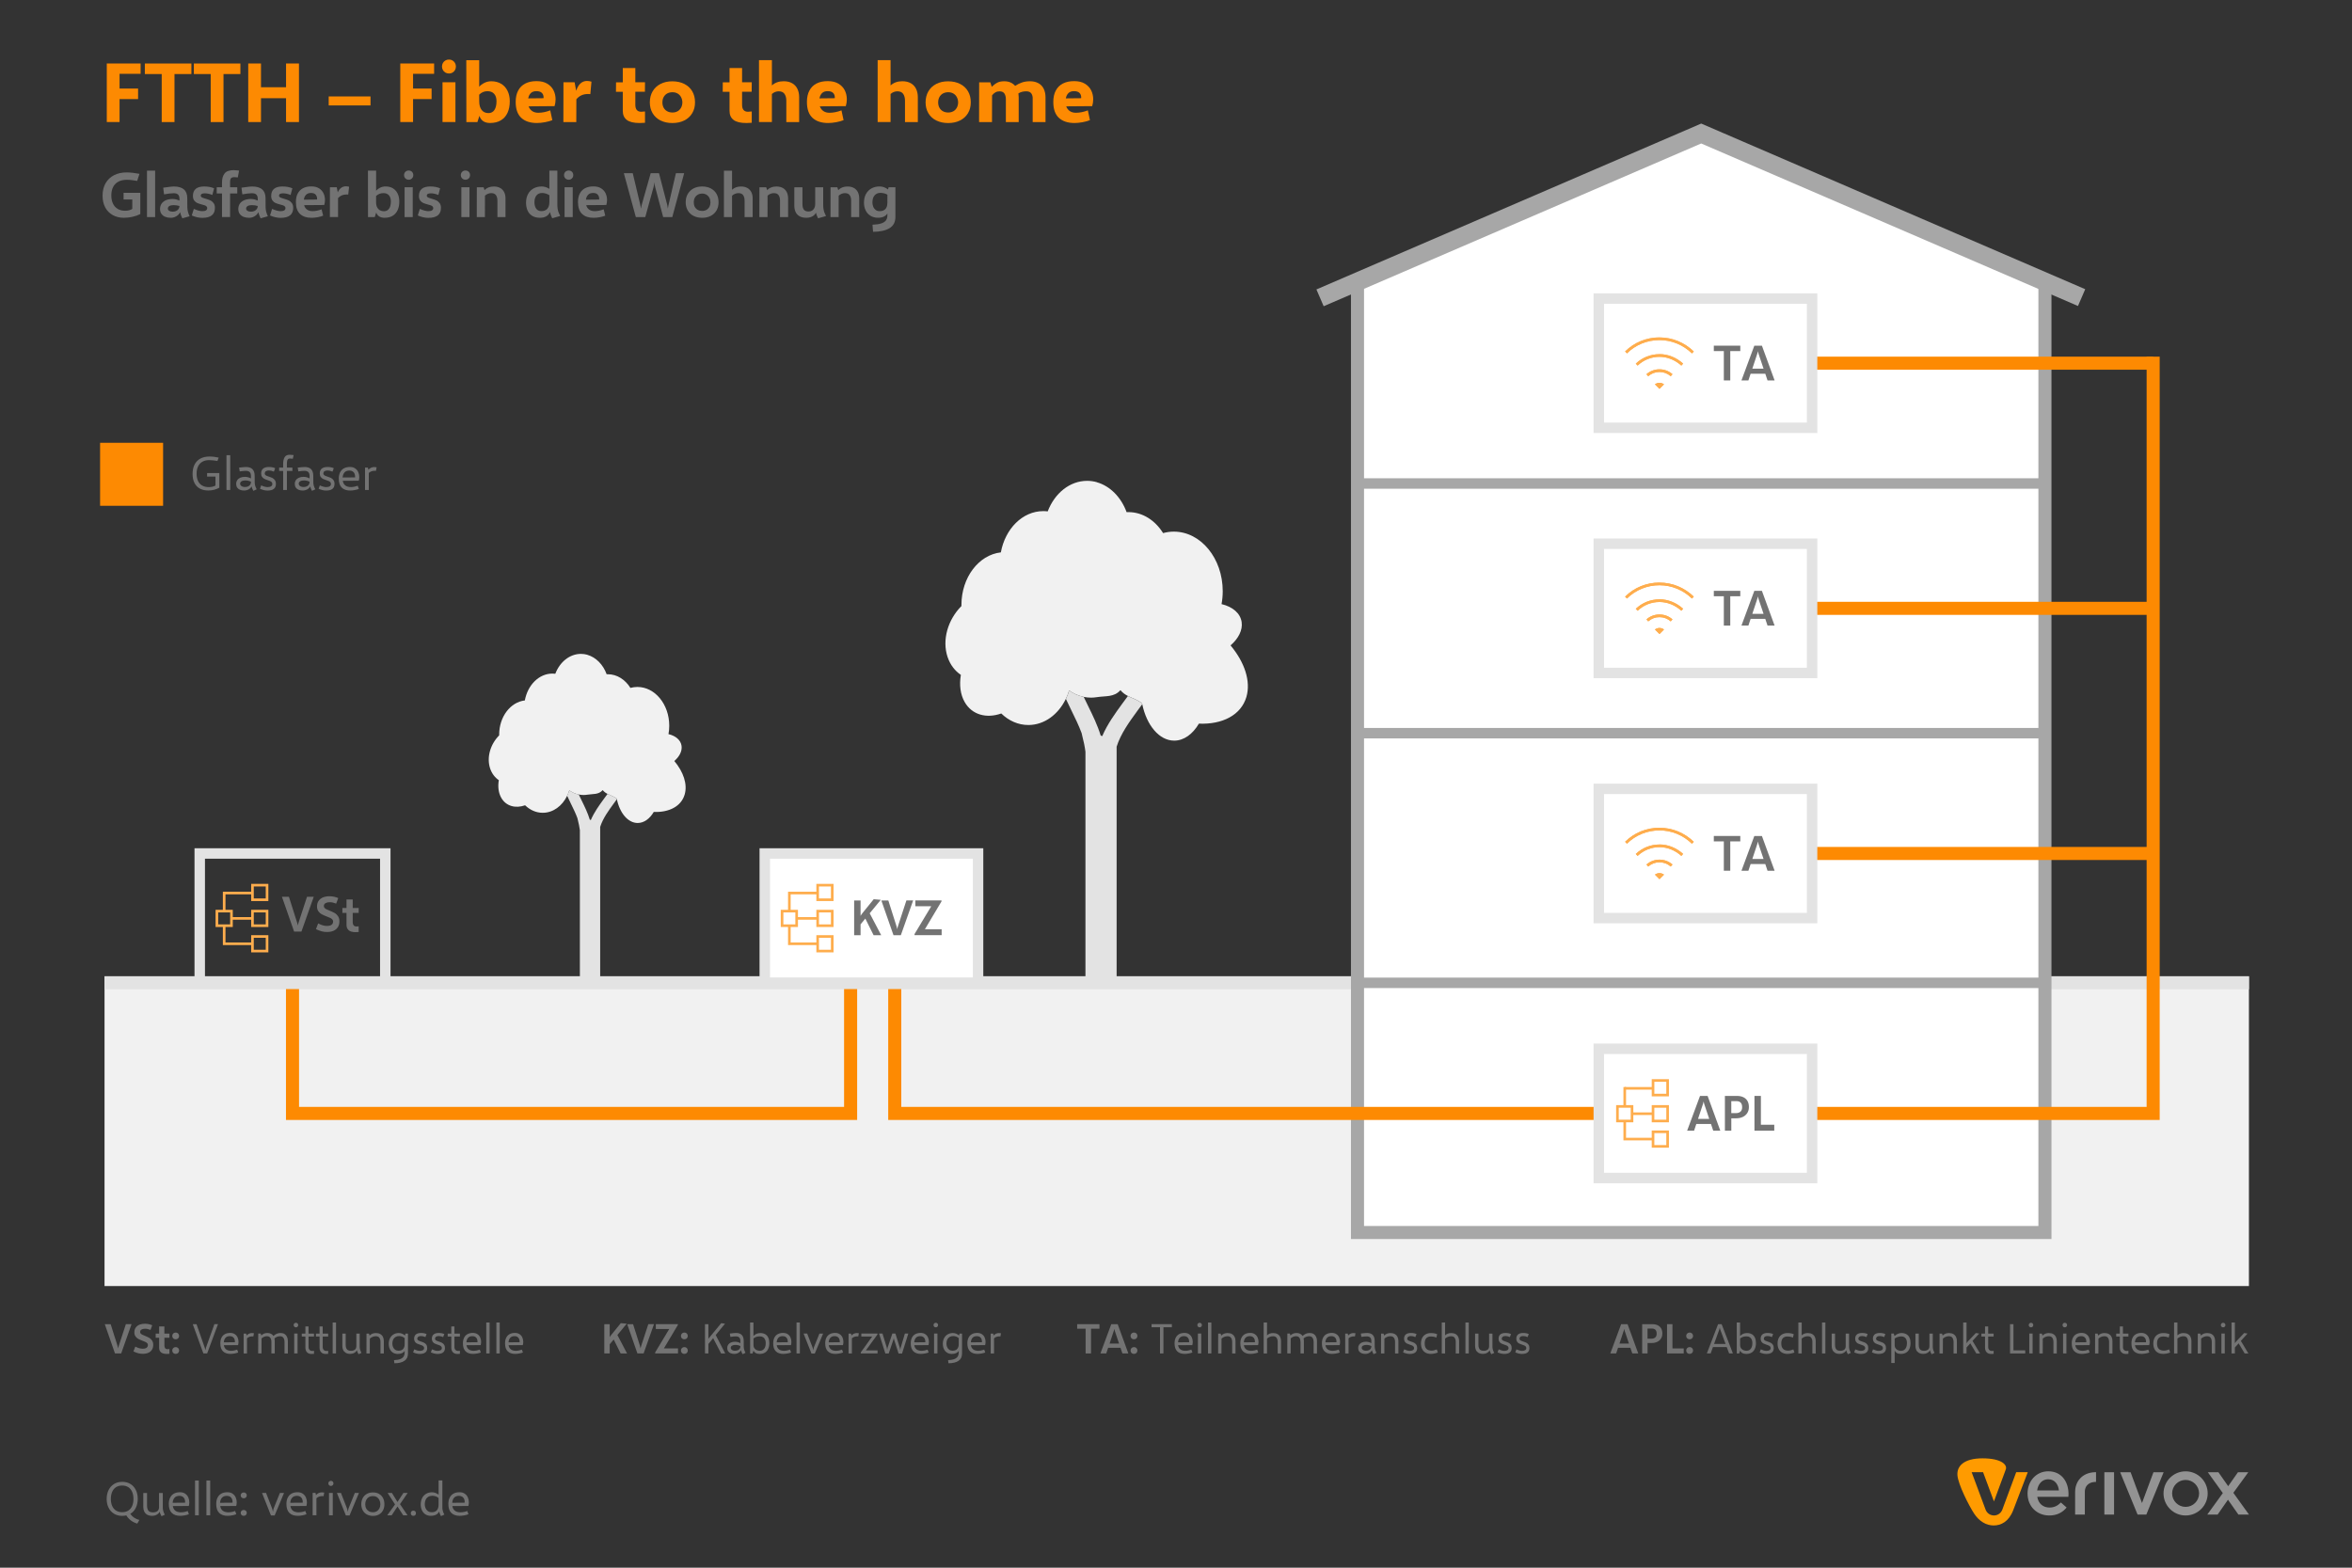 <?xml version="1.0" encoding="UTF-8"?><svg id="Infografik" xmlns="http://www.w3.org/2000/svg" xmlns:xlink="http://www.w3.org/1999/xlink" viewBox="0 0 900 600"><rect x="0" y="0" width="900" height="600" fill="#333333" stroke="none"/><defs><style>.cls-1,.cls-2{fill:#fff;}.cls-1,.cls-2,.cls-3,.cls-4,.cls-5,.cls-6,.cls-7,.cls-8{stroke-miterlimit:10;}.cls-1,.cls-3,.cls-4{stroke-width:5px;}.cls-1,.cls-6,.cls-8{stroke:#a7a7a7;}.cls-9{clip-path:url(#clippath);}.cls-10{fill:#e3e3e3;}.cls-11{fill:#f1f1f1;}.cls-12{fill:#ff9b00;}.cls-13{fill:#fd8a02;}.cls-14{fill:#fead4d;}.cls-15{fill:#737373;}.cls-16{fill:#939393;}.cls-2,.cls-3,.cls-5{stroke:#e3e3e3;}.cls-2,.cls-5,.cls-6{stroke-width:4px;}.cls-3,.cls-4,.cls-5,.cls-6,.cls-7,.cls-8{fill:none;}.cls-4{stroke:#fd8a02;}.cls-17{clip-path:url(#clippath-1);}.cls-18{clip-path:url(#clippath-2);}.cls-7{stroke:#fead4d;}.cls-8{stroke-width:7px;}</style><clipPath id="clippath"><path class="cls-14" d="M635,146.51c.62,0,1.24,.23,1.74,.58l-1.74,1.74-1.74-1.74c.5-.35,1.12-.58,1.74-.58Zm0-5.16c1.88,0,3.6,.66,4.98,1.87l-.67,.77c-1.2-1.05-2.68-1.62-4.31-1.62s-3.11,.57-4.31,1.62l-.67-.77c1.38-1.21,3.1-1.87,4.98-1.87Zm0-5.81c3.33,0,6.5,1.32,9.05,3.62l-.68,.76c-2.38-2.14-5.3-3.35-8.37-3.35s-6.09,1.18-8.36,3.35l-.7-.74c2.46-2.34,5.63-3.62,9.06-3.62Zm0-6.39c4.95,0,9.56,1.92,13.13,5.37l-.71,.73c-3.39-3.27-7.74-5.09-12.43-5.09s-9.18,1.84-12.42,5.08l-.72-.72c3.43-3.43,8.15-5.38,13.14-5.38Z"/></clipPath><clipPath id="clippath-1"><path class="cls-14" d="M635,240.34c.62,0,1.24,.23,1.74,.58l-1.74,1.74-1.74-1.74c.5-.35,1.12-.58,1.74-.58Zm0-5.16c1.88,0,3.6,.66,4.98,1.87l-.67,.77c-1.2-1.05-2.68-1.62-4.31-1.62s-3.11,.57-4.31,1.62l-.67-.77c1.38-1.21,3.1-1.87,4.98-1.87Zm0-5.81c3.33,0,6.5,1.32,9.05,3.62l-.68,.76c-2.38-2.14-5.3-3.35-8.37-3.35s-6.09,1.18-8.36,3.35l-.7-.74c2.46-2.34,5.63-3.62,9.06-3.62Zm0-6.39c4.95,0,9.56,1.92,13.13,5.37l-.71,.73c-3.39-3.27-7.74-5.09-12.43-5.09s-9.18,1.84-12.42,5.08l-.72-.72c3.43-3.43,8.15-5.38,13.14-5.38Z"/></clipPath><clipPath id="clippath-2"><path class="cls-14" d="M635,334.17c.62,0,1.24,.23,1.74,.58l-1.74,1.74-1.74-1.74c.5-.35,1.12-.58,1.74-.58Zm0-5.16c1.88,0,3.6,.66,4.98,1.87l-.67,.77c-1.2-1.05-2.68-1.62-4.31-1.62s-3.11,.57-4.31,1.62l-.67-.77c1.38-1.21,3.1-1.87,4.98-1.87Zm0-5.81c3.33,0,6.5,1.32,9.05,3.62l-.68,.76c-2.38-2.14-5.3-3.35-8.37-3.35s-6.09,1.18-8.36,3.35l-.7-.74c2.46-2.34,5.63-3.62,9.06-3.62Zm0-6.39c4.95,0,9.56,1.92,13.13,5.37l-.71,.73c-3.39-3.27-7.74-5.09-12.43-5.09s-9.18,1.84-12.42,5.08l-.72-.72c3.43-3.43,8.15-5.38,13.14-5.38Z"/></clipPath></defs><rect class="cls-11" x="40" y="373.7" width="820.56" height="118.51"/><g><path class="cls-15" d="M51.36,580.88c.6,.4,1.25,.69,1.97,.85l-.8,1.39c-.85-.22-1.64-.6-2.37-1.14s-1.34-1.21-1.84-1.99c-.5,.12-1.02,.18-1.56,.18-1.21,0-2.26-.28-3.16-.84-.9-.56-1.59-1.33-2.07-2.31-.48-.98-.72-2.09-.72-3.33s.24-2.37,.72-3.36,1.17-1.77,2.07-2.34,1.96-.85,3.16-.85,2.28,.28,3.17,.84c.9,.56,1.58,1.33,2.06,2.32,.48,.98,.72,2.09,.72,3.33s-.25,2.44-.74,3.45-1.2,1.78-2.12,2.31c.4,.59,.91,1.09,1.5,1.49Zm-8.44-4.51c.33,.76,.83,1.35,1.48,1.77s1.44,.62,2.36,.62,1.7-.21,2.35-.62c.65-.42,1.14-1.01,1.47-1.77,.33-.76,.49-1.65,.49-2.68,0-1.04-.17-1.94-.5-2.71-.33-.77-.82-1.37-1.46-1.79s-1.43-.63-2.35-.63-1.71,.21-2.36,.63-1.14,1.02-1.48,1.79c-.33,.77-.5,1.67-.5,2.71s.17,1.92,.5,2.68Z"/><path class="cls-15" d="M61.8,580.29c-.34-.61-.58-1.18-.72-1.72-.09,.24-.26,.48-.51,.72-.25,.24-.57,.44-.97,.61-.39,.16-.84,.25-1.35,.25-.83,0-1.49-.16-2-.48s-.87-.74-1.09-1.25c-.22-.51-.33-1.08-.33-1.69v-5.32h1.44v4.87c0,.77,.16,1.38,.48,1.85,.32,.46,.93,.7,1.82,.7,.66,0,1.21-.16,1.64-.47,.43-.31,.65-.84,.65-1.57v-5.38h1.44v5.66c0,.86,.26,1.75,.77,2.65l-1.28,.59Z"/><path class="cls-15" d="M70.51,578.69c.44-.09,.88-.22,1.32-.39l.45,1.23c-.42,.18-.94,.32-1.58,.44s-1.22,.18-1.74,.18c-1.38,0-2.46-.37-3.22-1.11-.76-.74-1.14-1.88-1.14-3.42,0-.96,.17-1.78,.51-2.45,.34-.67,.82-1.18,1.46-1.53s1.41-.52,2.3-.52c.79,0,1.45,.18,1.99,.55,.53,.37,.93,.84,1.19,1.43,.26,.59,.39,1.22,.39,1.89,0,.46-.06,.93-.19,1.39l-6.12,.04c.13,.79,.46,1.39,.98,1.79,.53,.4,1.25,.6,2.16,.6,.39,0,.81-.04,1.25-.13Zm-3.72-5.47c-.42,.48-.66,1.13-.72,1.94l4.75-.04c.01-.14,.02-.25,.02-.32,0-.4-.07-.77-.22-1.12-.15-.35-.38-.63-.71-.85-.33-.22-.74-.33-1.24-.33-.83,0-1.46,.24-1.88,.72Z"/><path class="cls-15" d="M74.63,566.63h1.44v13.32h-1.44v-13.32Z"/><path class="cls-15" d="M78.99,566.63h1.44v13.32h-1.44v-13.32Z"/><path class="cls-15" d="M88.65,578.69c.44-.09,.88-.22,1.32-.39l.45,1.23c-.42,.18-.94,.32-1.58,.44s-1.22,.18-1.74,.18c-1.38,0-2.46-.37-3.22-1.11-.76-.74-1.14-1.88-1.14-3.42,0-.96,.17-1.78,.51-2.45,.34-.67,.82-1.18,1.46-1.53s1.41-.52,2.3-.52c.79,0,1.45,.18,1.99,.55,.53,.37,.93,.84,1.19,1.43,.26,.59,.39,1.22,.39,1.89,0,.46-.06,.93-.19,1.39l-6.12,.04c.13,.79,.46,1.39,.98,1.79,.53,.4,1.25,.6,2.16,.6,.39,0,.81-.04,1.25-.13Zm-3.72-5.47c-.42,.48-.66,1.13-.72,1.94l4.76-.04c.01-.14,.02-.25,.02-.32,0-.4-.07-.77-.22-1.12-.15-.35-.38-.63-.71-.85-.33-.22-.74-.33-1.24-.33-.83,0-1.46,.24-1.88,.72Z"/><path class="cls-15" d="M92.43,573.12c-.22-.21-.33-.48-.33-.79s.11-.59,.33-.8c.22-.21,.5-.32,.83-.32s.61,.11,.84,.32c.22,.21,.33,.48,.33,.8s-.11,.58-.33,.79c-.22,.21-.5,.32-.84,.32s-.6-.11-.83-.32Zm0,6.71c-.22-.21-.33-.48-.33-.8s.11-.59,.33-.8c.22-.21,.5-.32,.83-.32s.61,.11,.84,.32c.22,.21,.33,.48,.33,.8s-.11,.58-.33,.8c-.22,.21-.5,.32-.84,.32s-.6-.11-.83-.32Z"/><path class="cls-15" d="M100.27,571.39h1.54l2.29,5.88c.05,.12,.11,.33,.19,.65,.08,.32,.12,.52,.13,.62h.04c.01-.12,.05-.34,.11-.64s.12-.5,.15-.59l2.39-5.91h1.58l-3.59,8.6h-1.42l-3.41-8.6Z"/><path class="cls-15" d="M115.51,578.69c.44-.09,.88-.22,1.32-.39l.45,1.23c-.42,.18-.94,.32-1.58,.44s-1.22,.18-1.74,.18c-1.38,0-2.46-.37-3.22-1.11-.76-.74-1.14-1.88-1.14-3.42,0-.96,.17-1.78,.51-2.45,.34-.67,.82-1.18,1.46-1.53s1.41-.52,2.3-.52c.79,0,1.45,.18,1.99,.55,.53,.37,.93,.84,1.19,1.43,.26,.59,.39,1.22,.39,1.89,0,.46-.06,.93-.19,1.39l-6.12,.04c.13,.79,.46,1.39,.98,1.79,.53,.4,1.25,.6,2.16,.6,.39,0,.81-.04,1.25-.13Zm-3.72-5.47c-.42,.48-.66,1.13-.72,1.94l4.75-.04c.01-.14,.02-.25,.02-.32,0-.4-.07-.77-.22-1.12-.15-.35-.38-.63-.71-.85-.33-.22-.74-.33-1.24-.33-.83,0-1.46,.24-1.88,.72Z"/><path class="cls-15" d="M123.24,571.17c.26,0,.54,.03,.83,.08l-.25,1.37c-.16-.02-.33-.03-.48-.03-.91,0-1.66,.28-2.26,.84v6.51h-1.44v-8.56h1.09l.19,.83c.6-.7,1.38-1.05,2.32-1.05Z"/><path class="cls-15" d="M125.93,568.43c-.19-.19-.28-.42-.28-.7s.09-.51,.28-.69,.42-.28,.7-.28,.51,.09,.69,.28,.28,.42,.28,.69-.09,.52-.28,.7-.42,.28-.69,.28-.52-.09-.7-.28Zm-.04,2.96h1.44v8.56h-1.44v-8.56Z"/><path class="cls-15" d="M128.93,571.39h1.54l2.29,5.88c.05,.12,.11,.33,.19,.65,.08,.32,.12,.52,.13,.62h.04c.01-.12,.05-.34,.11-.64s.12-.5,.15-.59l2.39-5.91h1.58l-3.59,8.6h-1.42l-3.41-8.6Z"/><path class="cls-15" d="M140.38,579.62c-.68-.37-1.2-.89-1.57-1.57-.37-.68-.56-1.46-.56-2.34s.19-1.69,.56-2.37c.37-.69,.9-1.21,1.57-1.59,.68-.38,1.46-.56,2.35-.56s1.64,.19,2.3,.56,1.17,.9,1.53,1.59c.36,.68,.53,1.47,.53,2.38,0,.89-.18,1.67-.54,2.35-.36,.67-.87,1.2-1.53,1.56-.66,.37-1.42,.55-2.29,.55s-1.67-.18-2.35-.55Zm3.81-1.22c.42-.26,.76-.62,.99-1.08,.24-.46,.36-1,.37-1.61-.01-.62-.14-1.17-.38-1.64s-.57-.84-.99-1.1c-.42-.26-.91-.39-1.46-.39-.59,0-1.1,.13-1.55,.39-.45,.26-.79,.63-1.04,1.11-.24,.47-.37,1.03-.37,1.65s.12,1.15,.37,1.61c.24,.46,.59,.82,1.03,1.07s.96,.38,1.55,.38c.55,0,1.04-.13,1.46-.38Z"/><path class="cls-15" d="M151.17,575.8l-2.85-4.41h1.65l2.11,3.43h.04l2.25-3.43h1.63l-2.94,4.29,2.88,4.27h-1.65l-2.17-3.34h-.04l-2.21,3.34h-1.69l2.98-4.15Z"/><path class="cls-15" d="M157.46,579.88c-.18-.18-.27-.42-.27-.72s.09-.54,.27-.72c.18-.18,.42-.27,.71-.27s.54,.09,.72,.27,.27,.42,.27,.72-.09,.54-.27,.72c-.18,.18-.42,.27-.72,.27s-.54-.09-.71-.27Z"/><path class="cls-15" d="M168.75,580.29c-.33-.6-.58-1.2-.74-1.78-.25,.54-.64,.95-1.17,1.22-.53,.28-1.2,.41-2,.41s-1.44-.18-2.02-.54c-.58-.36-1.03-.87-1.35-1.53-.32-.66-.48-1.42-.48-2.29,0-.92,.18-1.73,.54-2.43,.36-.7,.86-1.24,1.52-1.63,.65-.39,1.41-.58,2.27-.58s1.72,.3,2.51,.91v-5.46h1.44v10.43c0,.86,.26,1.75,.76,2.65l-1.27,.59Zm-1.6-2.25c.45-.49,.67-1.18,.67-2.07v-2.64c-.36-.32-.76-.54-1.18-.67s-.83-.19-1.21-.19c-.59,0-1.11,.13-1.54,.39-.43,.26-.77,.63-1,1.12-.23,.48-.35,1.06-.35,1.73,0,.5,.09,.99,.28,1.46s.48,.86,.88,1.16c.4,.3,.9,.45,1.49,.45,.86,0,1.51-.24,1.96-.73Z"/><path class="cls-15" d="M177.48,578.69c.44-.09,.88-.22,1.32-.39l.45,1.23c-.42,.18-.94,.32-1.58,.44s-1.22,.18-1.74,.18c-1.38,0-2.46-.37-3.22-1.11-.76-.74-1.14-1.88-1.14-3.42,0-.96,.17-1.78,.51-2.45,.34-.67,.82-1.18,1.46-1.53s1.41-.52,2.3-.52c.79,0,1.45,.18,1.99,.55,.53,.37,.93,.84,1.19,1.43,.26,.59,.39,1.22,.39,1.89,0,.46-.06,.93-.19,1.39l-6.12,.04c.13,.79,.46,1.39,.98,1.79,.53,.4,1.25,.6,2.16,.6,.39,0,.81-.04,1.25-.13Zm-3.72-5.47c-.42,.48-.66,1.13-.72,1.94l4.75-.04c.01-.14,.02-.25,.02-.32,0-.4-.07-.77-.22-1.12-.15-.35-.38-.63-.71-.85-.33-.22-.74-.33-1.24-.33-.83,0-1.46,.24-1.88,.72Z"/></g><g id="Text"><g><rect class="cls-16" x="805.24" y="563.47" width="3.71" height="16.2"/><path class="cls-12" d="M771.5,563.47l-5.28,14.24-.04,.11c-.44,1.14-1.47,1.99-2.72,2.16-.15,.02-.31,.03-.47,.03s-.33-.01-.49-.04c-1.22-.18-2.22-.99-2.67-2.09l-.09-.24-5.28-14.18h4.37l4.16,11.18,4.14-11.18h0l.39-1.08c.67-1.76-1.69-4.23-8.91-4.23s-9.88,3.04-9.59,6.51c.29,3.47,4.3,11.45,6.35,14.59,1.99,3.05,4.71,4.59,7.5,4.59s5.75-1.4,7.47-5.78c1.3-3.32,5.59-14.6,5.59-14.6h-4.43Z"/><path class="cls-16" d="M791.53,571.86c0,.34-.03,.64-.06,1.01h-11.91c.43,2.64,2.27,4.11,4.67,4.11,1.81,0,3.1-.67,4.39-1.93l2.18,1.93c-1.54,1.84-3.65,3.04-6.63,3.04-4.7,0-8.32-3.41-8.32-8.44,0-4.66,3.28-8.47,7.92-8.47,5.16,0,7.76,4.05,7.76,8.75Zm-3.68-1.44c-.25-2.39-1.66-4.26-4.11-4.26-2.27,0-3.87,1.75-4.21,4.26h8.32Z"/><path class="cls-16" d="M854.58,571.36l5.74-7.89h-3.96l-3.74,5.34-3.74-5.34h-4.05l5.74,7.98-5.95,8.22h3.96l3.96-5.68,3.99,5.68h4.05l-5.98-8.32Z"/><path class="cls-16" d="M844.78,571.57c0,4.66-3.79,8.45-8.45,8.45s-8.45-3.79-8.45-8.45,3.79-8.45,8.45-8.45c4.66,0,8.45,3.79,8.45,8.45Zm-3.29,0c0-2.84-2.31-5.16-5.16-5.16s-5.16,2.31-5.16,5.16,2.31,5.16,5.16,5.16,5.16-2.31,5.16-5.16Z"/><polygon class="cls-16" points="824.03 563.47 819.64 575.25 815.28 563.47 811.29 563.47 817.95 579.67 821.3 579.67 827.92 563.47 824.03 563.47"/><path class="cls-16" d="M794.05,570.85v8.82h3.72v-8.82c0-.1,0-.25,.03-.44,.12-.98,.72-2.98,3.66-3.22,.18-.01,.38-.02,.59-.02v-3.72c-.13,0-.25,0-.37,0-5.1,.16-7.5,3.73-7.61,7.13,0,.08,0,.17,0,.25Z"/></g></g><g><path class="cls-13" d="M40.86,24.3h12.95v3.95h-8.06v5.64h7.09v4.03h-7.09v8.78h-4.89V24.3Z"/><path class="cls-13" d="M61.88,28.34h-6.45v-4.03h17.81v4.03h-6.47v18.38h-4.89V28.34Z"/><path class="cls-13" d="M80.63,28.34h-6.45v-4.03h17.81v4.03h-6.47v18.38h-4.89V28.34Z"/><path class="cls-13" d="M94.99,24.3h4.88v9.09h9.59v-9.09h4.94v22.41h-4.94v-9.12h-9.59v9.12h-4.88V24.3Z"/><path class="cls-13" d="M141.78,40.35h-16v-3.44h16v3.44Z"/><path class="cls-13" d="M153.17,24.3h12.95v3.95h-8.06v5.64h7.09v4.03h-7.09v8.78h-4.89V24.3Z"/><path class="cls-13" d="M170.44,27.78c-.41-.23-.73-.56-.96-.97-.23-.41-.35-.87-.35-1.37s.12-.94,.35-1.34,.55-.73,.96-.96,.86-.35,1.36-.35,.95,.12,1.35,.35c.4,.23,.72,.55,.95,.96s.35,.85,.35,1.34-.12,.96-.34,1.37c-.23,.41-.55,.73-.95,.97s-.86,.35-1.36,.35-.95-.12-1.36-.35Zm-1.11,3.71h4.94v15.22h-4.94v-15.22Z"/><path class="cls-13" d="M191.73,32.04c1.07,.63,1.89,1.53,2.47,2.7,.58,1.16,.87,2.5,.87,4.02,0,1.7-.29,3.17-.86,4.41-.57,1.24-1.42,2.21-2.55,2.88-1.13,.68-2.51,1.02-4.13,1.02-2.12,0-3.47-.91-4.08-2.73l-.77,2.38h-4.22l-.03-23.69h4.94v10.17c.49-.57,1.15-1.07,1.97-1.48,.82-.42,1.71-.62,2.67-.62,1.42,0,2.66,.32,3.73,.95Zm-2.54,10.05c.53-.79,.8-1.91,.8-3.36,0-1.22-.3-2.16-.91-2.83-.6-.67-1.46-1-2.56-1-1.22,0-2.27,.44-3.16,1.33v.83l.02,1.72c0,1.43,.31,2.53,.93,3.32,.62,.79,1.49,1.18,2.62,1.18,.98,0,1.73-.4,2.27-1.19Z"/><path class="cls-13" d="M209.38,32.01c1.09,.65,1.9,1.5,2.43,2.55,.53,1.06,.79,2.21,.79,3.45,0,.86-.13,1.73-.39,2.61l-9.94,.08c.27,.76,.72,1.36,1.35,1.8,.63,.44,1.42,.66,2.37,.66,.7,0,1.44-.08,2.22-.23s1.56-.39,2.34-.69l.8,3.75c-.74,.31-1.68,.57-2.81,.78-1.14,.21-2.17,.31-3.09,.31-2.57,0-4.57-.66-5.99-1.98-1.42-1.32-2.13-3.35-2.13-6.09,0-1.71,.31-3.16,.95-4.35,.63-1.19,1.54-2.09,2.73-2.7,1.19-.61,2.62-.91,4.29-.91s3,.32,4.09,.97Zm-1.38,5.22c0-.68-.22-1.24-.66-1.68-.44-.44-1.14-.66-2.09-.66-.91,0-1.61,.24-2.12,.73-.51,.49-.84,1.17-1.01,2.03l5.86-.06c0-.08,.02-.2,.02-.36Z"/><path class="cls-13" d="M224.64,30.98c.5,0,1.06,.09,1.69,.27l-.44,4.78c-.29-.03-.58-.05-.86-.05-1.89,0-3.38,.67-4.48,2.02l-.03,8.72h-4.94l.03-15.22h4.27l.59,3.25c.83-2.51,2.22-3.77,4.17-3.77Z"/><path class="cls-13" d="M245.39,42.77c.42,0,.89-.04,1.42-.11v4.33c-.67,.06-1.35,.09-2.06,.09-2.24,0-3.87-.39-4.9-1.18-1.03-.79-1.54-1.94-1.54-3.46v-7.31h-2.61l.03-3.62h2.58v-5.47h4.8v5.45h3.7l-.03,3.62h-3.67v5c0,1.77,.76,2.66,2.28,2.66Z"/><path class="cls-13" d="M252.75,46.12c-1.3-.66-2.31-1.58-3.02-2.78-.71-1.2-1.07-2.58-1.07-4.16s.36-3.02,1.07-4.23c.71-1.22,1.72-2.16,3.02-2.83,1.3-.67,2.81-1,4.52-1s3.27,.33,4.59,1c1.32,.67,2.33,1.61,3.04,2.83,.71,1.22,1.06,2.63,1.05,4.23,0,1.58-.36,2.97-1.08,4.16-.72,1.19-1.73,2.12-3.04,2.77-1.31,.66-2.83,.98-4.55,.98s-3.21-.33-4.52-.98Zm6.53-3.53c.56-.32,1-.78,1.33-1.37,.32-.59,.49-1.27,.5-2.04-.02-.77-.19-1.45-.52-2.04-.32-.59-.77-1.04-1.33-1.36-.56-.32-1.21-.48-1.94-.48s-1.43,.16-2.02,.48c-.58,.32-1.03,.78-1.35,1.37-.32,.59-.48,1.27-.48,2.05s.16,1.45,.48,2.03c.32,.58,.77,1.03,1.35,1.35,.58,.32,1.25,.48,2.02,.48s1.39-.16,1.95-.48Z"/><path class="cls-13" d="M286.24,42.77c.42,0,.89-.04,1.42-.11v4.33c-.67,.06-1.35,.09-2.06,.09-2.24,0-3.87-.39-4.9-1.18-1.03-.79-1.54-1.94-1.54-3.46v-7.31h-2.61l.03-3.62h2.58v-5.47h4.8v5.45h3.7l-.03,3.62h-3.67v5c0,1.77,.76,2.66,2.28,2.66Z"/><path class="cls-13" d="M303.15,31.87c.89,.52,1.55,1.24,1.99,2.16,.44,.92,.66,1.97,.66,3.16v9.53h-4.91v-8.19c0-1.05-.23-1.91-.68-2.58-.45-.67-1.2-1-2.23-1-.97,0-1.84,.34-2.61,1.03v10.73h-4.94V23.01h4.94v9.69c1.17-1.07,2.67-1.61,4.5-1.61,1.29,0,2.38,.26,3.27,.78Z"/><path class="cls-13" d="M320.82,32.01c1.09,.65,1.9,1.5,2.43,2.55,.53,1.06,.79,2.21,.79,3.45,0,.86-.13,1.73-.39,2.61l-9.94,.08c.27,.76,.72,1.36,1.35,1.8,.63,.44,1.42,.66,2.37,.66,.7,0,1.44-.08,2.22-.23s1.56-.39,2.34-.69l.8,3.75c-.74,.31-1.68,.57-2.81,.78-1.14,.21-2.17,.31-3.09,.31-2.57,0-4.57-.66-5.99-1.98-1.42-1.32-2.13-3.35-2.13-6.09,0-1.71,.31-3.16,.95-4.35,.63-1.19,1.54-2.09,2.73-2.7,1.19-.61,2.62-.91,4.29-.91s3,.32,4.09,.97Zm-1.38,5.22c0-.68-.22-1.24-.66-1.68-.44-.44-1.14-.66-2.09-.66-.91,0-1.61,.24-2.12,.73-.51,.49-.84,1.17-1.01,2.03l5.86-.06c0-.08,.02-.2,.02-.36Z"/><path class="cls-13" d="M348.56,31.87c.89,.52,1.55,1.24,1.99,2.16,.44,.92,.66,1.97,.66,3.16v9.53h-4.91v-8.19c0-1.05-.23-1.91-.68-2.58-.45-.67-1.2-1-2.23-1-.97,0-1.84,.34-2.61,1.03v10.73h-4.94V23.01h4.94v9.69c1.17-1.07,2.67-1.61,4.5-1.61,1.29,0,2.38,.26,3.27,.78Z"/><path class="cls-13" d="M358.27,46.12c-1.3-.66-2.31-1.58-3.02-2.78-.71-1.2-1.07-2.58-1.07-4.16s.36-3.02,1.07-4.23c.71-1.22,1.72-2.16,3.02-2.83,1.3-.67,2.81-1,4.52-1s3.27,.33,4.59,1c1.32,.67,2.33,1.61,3.04,2.83,.71,1.22,1.06,2.63,1.05,4.23,0,1.58-.36,2.97-1.08,4.16-.72,1.19-1.73,2.12-3.04,2.77-1.31,.66-2.83,.98-4.55,.98s-3.21-.33-4.52-.98Zm6.53-3.53c.56-.32,1-.78,1.33-1.37,.32-.59,.49-1.27,.5-2.04-.02-.77-.19-1.45-.52-2.04-.32-.59-.77-1.04-1.33-1.36-.56-.32-1.21-.48-1.94-.48s-1.43,.16-2.02,.48c-.58,.32-1.03,.78-1.35,1.37-.32,.59-.48,1.27-.48,2.05s.16,1.45,.48,2.03c.32,.58,.77,1.03,1.35,1.35,.58,.32,1.25,.48,2.02,.48s1.39-.16,1.95-.48Z"/><path class="cls-13" d="M397.42,31.87c.88,.52,1.55,1.24,1.98,2.16,.44,.92,.66,1.97,.67,3.16v9.53h-4.91v-8.81c.05-.85-.12-1.56-.5-2.12-.39-.56-1.03-.84-1.94-.84-.62,0-1.17,.06-1.66,.2-.49,.13-.94,.33-1.36,.6,.07,.53,.11,1.01,.11,1.44v9.53h-4.91v-8.81c-.01-.88-.2-1.59-.57-2.13-.37-.55-.98-.82-1.82-.82-.59,0-1.12,.12-1.56,.36-.45,.24-.89,.62-1.33,1.16l-.03,10.25h-4.94l.03-15.22h4.27l.55,1.7c.79-.75,1.53-1.29,2.22-1.62s1.53-.49,2.53-.49c.92,0,1.73,.15,2.43,.46,.7,.31,1.29,.74,1.77,1.3,.86-.56,1.74-1,2.63-1.3,.89-.31,1.91-.46,3.05-.46,1.29,0,2.38,.26,3.27,.78Z"/><path class="cls-13" d="M415.1,32.01c1.09,.65,1.9,1.5,2.43,2.55,.53,1.06,.79,2.21,.79,3.45,0,.86-.13,1.73-.39,2.61l-9.94,.08c.27,.76,.72,1.36,1.35,1.8,.63,.44,1.42,.66,2.37,.66,.7,0,1.44-.08,2.22-.23s1.56-.39,2.34-.69l.8,3.75c-.74,.31-1.68,.57-2.81,.78-1.14,.21-2.17,.31-3.09,.31-2.57,0-4.57-.66-5.99-1.98-1.42-1.32-2.13-3.35-2.13-6.09,0-1.71,.31-3.16,.95-4.35,.63-1.19,1.54-2.09,2.73-2.7,1.19-.61,2.62-.91,4.29-.91s3,.32,4.09,.97Zm-1.38,5.22c0-.68-.22-1.24-.66-1.68-.44-.44-1.14-.66-2.09-.66-.91,0-1.61,.24-2.12,.73-.51,.49-.84,1.17-1.01,2.03l5.86-.06c0-.08,.02-.2,.02-.36Z"/></g><g><path class="cls-15" d="M43.19,82.34c-1.24-.67-2.21-1.64-2.9-2.91s-1.04-2.79-1.04-4.55c0-1.85,.39-3.45,1.17-4.78s1.86-2.36,3.24-3.06,2.97-1.05,4.77-1.05c.77,0,1.58,.05,2.46,.16s1.7,.23,2.48,.38l-.88,2.71c-.55-.1-1.18-.2-1.9-.29s-1.4-.14-2.05-.14c-1.25,0-2.32,.23-3.21,.7s-1.57,1.14-2.03,2.03-.7,1.96-.7,3.22,.21,2.28,.63,3.17,1.03,1.56,1.82,2.03,1.75,.7,2.86,.7c.52,0,1.02-.06,1.49-.18s.88-.29,1.22-.52v-3.61h-3.33v-2.54h6.4v8.11c-.88,.45-1.87,.8-2.96,1.05s-2.19,.38-3.29,.38c-1.59,0-3.01-.33-4.25-1Z"/><path class="cls-15" d="M56.25,65.31h3.11v17.77h-3.11v-17.77Z"/><path class="cls-15" d="M69.76,83.54c-.38-.78-.66-1.56-.86-2.34-.15,.39-.4,.75-.76,1.08s-.78,.59-1.26,.79-.97,.29-1.46,.29c-.8,0-1.51-.12-2.14-.36s-1.13-.62-1.49-1.12-.55-1.14-.55-1.9,.2-1.47,.59-2.04,.96-1.02,1.68-1.32,1.58-.46,2.55-.46c.88,0,1.75,.21,2.61,.62v-.75c0-.72-.19-1.24-.56-1.58s-.93-.5-1.65-.5c-.39,0-.95,.04-1.67,.12s-1.39,.19-2.01,.32l-.33-2.55c1.1-.16,1.96-.27,2.59-.35s1.15-.11,1.57-.11c1.65,0,2.9,.38,3.76,1.12s1.29,1.87,1.29,3.35l.02,3.38c0,1.15,.3,2.33,.87,3.54l-2.8,.79Zm-2.31-2.82c.39-.19,.7-.45,.91-.78s.32-.7,.32-1.1c-.72-.22-1.49-.33-2.32-.33-.66,0-1.19,.12-1.57,.36s-.57,.57-.56,.99c0,.34,.17,.61,.52,.83s.79,.32,1.35,.32c.51,0,.96-.1,1.35-.29Z"/><path class="cls-15" d="M73.38,82.46l.79-2.51c1.26,.56,2.33,.85,3.22,.87,1.26,0,1.89-.4,1.9-1.17,0-.27-.09-.49-.27-.66s-.4-.3-.67-.4-.64-.21-1.11-.32c-.72-.19-1.3-.38-1.75-.57s-.84-.51-1.17-.95-.5-1.03-.5-1.78c.02-2.4,1.46-3.6,4.31-3.6,1.46,0,2.72,.23,3.79,.7l-.67,2.55c-1.05-.42-2.01-.63-2.88-.63-.52,0-.9,.08-1.15,.21s-.39,.36-.41,.68c0,.2,.08,.36,.23,.5s.35,.25,.59,.34,.57,.2,1,.32c.73,.2,1.33,.42,1.82,.64s.9,.57,1.26,1.03,.53,1.08,.53,1.86c0,2.54-1.61,3.81-4.84,3.81-1.29,0-2.62-.31-4.01-.91Z"/><path class="cls-15" d="M88.64,68.01c-.23,.14-.39,.35-.47,.62s-.13,.63-.13,1.08v1.95h2.75s0,2.38,0,2.38h-2.75v9.02h-3.09v-9.02h-2.02v-2.37h2.02v-1.84c0-1.47,.33-2.62,1-3.46s1.84-1.26,3.54-1.26c.27,0,.77,.04,1.5,.12l.49,.06-.48,2.61-.6-.05c-.38-.03-.63-.05-.76-.05-.43,0-.76,.07-.99,.21Z"/><path class="cls-15" d="M99.71,83.54c-.38-.78-.66-1.56-.86-2.34-.15,.39-.4,.75-.76,1.08s-.78,.59-1.26,.79-.97,.29-1.46,.29c-.8,0-1.51-.12-2.14-.36s-1.13-.62-1.49-1.12-.55-1.14-.55-1.9,.2-1.47,.59-2.04,.96-1.02,1.68-1.32,1.58-.46,2.55-.46c.88,0,1.75,.21,2.61,.62v-.75c0-.72-.19-1.24-.56-1.58s-.93-.5-1.65-.5c-.39,0-.95,.04-1.67,.12s-1.39,.19-2.01,.32l-.33-2.55c1.1-.16,1.96-.27,2.59-.35s1.15-.11,1.57-.11c1.65,0,2.9,.38,3.76,1.12s1.29,1.87,1.29,3.35l.02,3.38c0,1.15,.3,2.33,.87,3.54l-2.8,.79Zm-2.31-2.82c.39-.19,.7-.45,.91-.78s.32-.7,.32-1.1c-.72-.22-1.49-.33-2.32-.33-.66,0-1.19,.12-1.57,.36s-.57,.57-.56,.99c0,.34,.17,.61,.52,.83s.79,.32,1.35,.32c.51,0,.96-.1,1.35-.29Z"/><path class="cls-15" d="M103.33,82.46l.79-2.51c1.26,.56,2.33,.85,3.22,.87,1.26,0,1.89-.4,1.9-1.17,0-.27-.09-.49-.27-.66s-.4-.3-.67-.4-.64-.21-1.11-.32c-.72-.19-1.3-.38-1.75-.57s-.84-.51-1.17-.95-.5-1.03-.5-1.78c.02-2.4,1.46-3.6,4.31-3.6,1.46,0,2.72,.23,3.79,.7l-.67,2.55c-1.05-.42-2.01-.63-2.88-.63-.52,0-.9,.08-1.15,.21s-.39,.36-.41,.68c0,.2,.08,.36,.23,.5s.35,.25,.59,.34,.57,.2,1,.32c.73,.2,1.33,.42,1.82,.64s.9,.57,1.26,1.03,.53,1.08,.53,1.86c0,2.54-1.61,3.81-4.84,3.81-1.29,0-2.62-.31-4.01-.91Z"/><path class="cls-15" d="M122.05,72.06c.79,.49,1.37,1.13,1.74,1.92s.56,1.64,.56,2.57c0,.62-.09,1.26-.28,1.91l-7.7,.06c.2,.73,.57,1.29,1.12,1.69s1.27,.6,2.15,.6c.52,0,1.08-.06,1.66-.18s1.17-.29,1.76-.52l.6,2.43c-.55,.23-1.26,.43-2.11,.59s-1.62,.23-2.32,.23c-1.9,0-3.37-.49-4.42-1.48s-1.58-2.51-1.58-4.56c0-1.28,.23-2.37,.7-3.26s1.14-1.57,2.02-2.03,1.94-.69,3.17-.69,2.15,.24,2.94,.73Zm-.7,4.01c0-.62-.19-1.15-.57-1.58s-.97-.64-1.78-.64-1.44,.23-1.89,.69-.73,1.08-.84,1.88l5.06-.05c0-.07,.01-.17,.01-.3Z"/><path class="cls-15" d="M132.37,71.31c.4,0,.8,.05,1.21,.16l-.33,3c-.22-.02-.43-.04-.63-.04-1.34,0-2.43,.46-3.26,1.37v7.27h-3.13l.02-11.41h2.61l.39,1.96c.69-1.54,1.73-2.31,3.12-2.31Z"/><path class="cls-15" d="M150.35,72.08c.79,.48,1.39,1.15,1.81,2.02s.63,1.88,.63,3.02c0,1.27-.21,2.38-.64,3.31s-1.06,1.65-1.9,2.16-1.87,.76-3.08,.76c-1.66,0-2.73-.67-3.21-2.02l-.56,1.75h-2.58l-.02-17.77h3.12v7.68c.41-.47,.93-.86,1.56-1.17s1.33-.46,2.08-.46c1.08,0,2.01,.24,2.8,.71Zm-1.49,7.81c.47-.64,.71-1.58,.71-2.79,0-.99-.25-1.77-.74-2.34s-1.19-.85-2.09-.85c-.56,0-1.06,.09-1.51,.26s-.88,.45-1.32,.83v2.48c.01,.76,.15,1.39,.42,1.89s.64,.88,1.09,1.12,.95,.36,1.5,.36c.82,0,1.47-.32,1.94-.97Z"/><path class="cls-15" d="M155.48,68.56c-.27-.16-.48-.37-.64-.64s-.23-.57-.23-.91,.08-.63,.23-.9,.37-.48,.64-.63,.57-.23,.91-.23,.63,.08,.9,.23,.48,.36,.63,.63,.23,.57,.23,.9-.08,.64-.23,.91-.36,.48-.63,.64-.57,.23-.9,.23-.64-.08-.91-.23Zm-.66,3.11h3.11v11.41h-3.11v-11.41Z"/><path class="cls-15" d="M159.87,82.46l.79-2.51c1.26,.56,2.33,.85,3.22,.87,1.26,0,1.89-.4,1.9-1.17,0-.27-.09-.49-.27-.66s-.4-.3-.67-.4-.64-.21-1.11-.32c-.72-.19-1.3-.38-1.75-.57s-.84-.51-1.17-.95-.5-1.03-.5-1.78c.02-2.4,1.46-3.6,4.31-3.6,1.46,0,2.72,.23,3.79,.7l-.67,2.55c-1.05-.42-2.01-.63-2.88-.63-.52,0-.9,.08-1.15,.21s-.39,.36-.41,.68c0,.2,.08,.36,.23,.5s.35,.25,.59,.34,.57,.2,1,.32c.73,.2,1.33,.42,1.82,.64s.9,.57,1.26,1.03,.53,1.08,.53,1.86c0,2.54-1.61,3.81-4.84,3.81-1.29,0-2.62-.31-4.01-.91Z"/><path class="cls-15" d="M177.2,68.56c-.27-.16-.48-.37-.64-.64s-.23-.57-.23-.91,.08-.63,.23-.9,.37-.48,.64-.63,.57-.23,.91-.23,.63,.08,.9,.23,.48,.36,.63,.63,.23,.57,.23,.9-.08,.64-.23,.91-.36,.48-.63,.64-.57,.23-.9,.23-.64-.08-.91-.23Zm-.66,3.11h3.11v11.41h-3.11v-11.41Z"/><path class="cls-15" d="M191.42,71.95c.67,.39,1.17,.93,1.51,1.62s.5,1.48,.5,2.37v7.15h-3.09v-6.29c0-.85-.18-1.54-.54-2.08s-.96-.8-1.8-.8c-.46,0-.9,.08-1.31,.25s-.79,.41-1.12,.72l-.02,8.2h-3.11l.02-11.41h2.6l.34,1.08c.9-.92,2.08-1.38,3.55-1.38,.98,0,1.81,.2,2.48,.59Z"/><path class="cls-15" d="M211.3,83.54c-.41-.84-.69-1.63-.86-2.37-.64,1.45-1.91,2.18-3.81,2.18-1.16,0-2.13-.24-2.93-.71s-1.4-1.15-1.8-2.02-.61-1.89-.61-3.07,.25-2.31,.74-3.24,1.19-1.66,2.1-2.17,1.95-.77,3.14-.77c1.05,0,2.03,.31,2.95,.93v-7h3.05v12.97c0,.68,.05,1.27,.14,1.77s.21,.94,.36,1.31,.35,.81,.6,1.31l-3.07,.87Zm-1.89-3.61c.53-.59,.8-1.41,.8-2.47h.01s0-2.74,0-2.74c-.41-.28-.86-.49-1.35-.64s-.97-.22-1.45-.22c-.91,0-1.63,.31-2.14,.94s-.77,1.5-.77,2.62c0,1,.22,1.81,.67,2.44s1.09,.94,1.93,.94c1.01,0,1.78-.29,2.31-.88Z"/><path class="cls-15" d="M216.7,68.56c-.27-.16-.48-.37-.64-.64s-.23-.57-.23-.91,.08-.63,.23-.9,.37-.48,.64-.63,.57-.23,.91-.23,.63,.08,.9,.23,.48,.36,.63,.63,.23,.57,.23,.9-.08,.64-.23,.91-.36,.48-.63,.64-.57,.23-.9,.23-.64-.08-.91-.23Zm-.66,3.11h3.11v11.41h-3.11v-11.41Z"/><path class="cls-15" d="M229.99,72.06c.79,.49,1.37,1.13,1.74,1.92s.56,1.64,.56,2.57c0,.62-.09,1.26-.28,1.91l-7.7,.06c.2,.73,.57,1.29,1.12,1.69s1.27,.6,2.15,.6c.52,0,1.08-.06,1.66-.18s1.17-.29,1.76-.52l.6,2.43c-.55,.23-1.26,.43-2.11,.59s-1.62,.23-2.32,.23c-1.9,0-3.37-.49-4.42-1.48s-1.58-2.51-1.58-4.56c0-1.28,.23-2.37,.7-3.26s1.14-1.57,2.02-2.03,1.94-.69,3.17-.69,2.15,.24,2.94,.73Zm-.7,4.01c0-.62-.19-1.15-.57-1.58s-.97-.64-1.78-.64-1.44,.23-1.89,.69-.73,1.08-.84,1.88l5.06-.05c0-.07,.01-.17,.01-.3Z"/><path class="cls-15" d="M238.72,66.28h3.4l2.81,11.78c.17,.76,.27,1.32,.28,1.69h.06c.02-.19,.07-.45,.15-.77s.15-.63,.23-.91l3.34-11.78h3.18l3.08,11.87c.13,.55,.23,1.08,.28,1.57h.05c0-.16,.05-.41,.12-.73s.14-.62,.2-.89l2.74-11.82h3.16l-4.55,16.8h-3.48l-3.06-11.48c-.06-.25-.12-.54-.18-.86s-.09-.61-.09-.85h-.05c-.05,.55-.15,1.12-.3,1.69l-3.18,11.51h-3.6l-4.59-16.8Z"/><path class="cls-15" d="M265.38,82.63c-.95-.49-1.69-1.19-2.21-2.09s-.79-1.94-.79-3.12,.26-2.26,.79-3.18,1.26-1.62,2.21-2.12,2.05-.75,3.3-.75,2.36,.25,3.32,.75,1.69,1.21,2.2,2.12,.76,1.97,.76,3.18c0,1.19-.26,2.23-.78,3.12s-1.25,1.59-2.2,2.08-2.04,.74-3.29,.74-2.35-.25-3.3-.74Zm4.96-2.31c.47-.27,.84-.66,1.11-1.16s.4-1.08,.41-1.73c-.02-.66-.16-1.25-.43-1.75s-.64-.89-1.11-1.17-1.01-.42-1.62-.42c-.64,0-1.21,.14-1.69,.42s-.87,.68-1.14,1.18-.4,1.09-.4,1.76,.13,1.23,.4,1.73,.65,.88,1.14,1.15,1.05,.4,1.69,.4,1.16-.14,1.63-.41Z"/><path class="cls-15" d="M286,71.95c.67,.39,1.17,.93,1.51,1.62s.5,1.48,.5,2.37v7.15h-3.09v-6.29c0-.85-.18-1.54-.54-2.08s-.96-.8-1.8-.8c-.46,0-.9,.09-1.32,.26s-.8,.41-1.14,.73v8.19h-3.11v-17.78h3.11v7.31c.88-.84,2.02-1.25,3.41-1.25,.98,0,1.81,.2,2.48,.59Z"/><path class="cls-15" d="M299.56,71.95c.67,.39,1.17,.93,1.51,1.62s.5,1.48,.5,2.37v7.15h-3.09v-6.29c0-.85-.18-1.54-.54-2.08s-.96-.8-1.8-.8c-.46,0-.9,.08-1.31,.25s-.79,.41-1.12,.72l-.02,8.2h-3.11l.02-11.41h2.6l.34,1.08c.9-.92,2.08-1.38,3.55-1.38,.98,0,1.81,.2,2.48,.59Z"/><path class="cls-15" d="M313.03,83.54c-.36-.73-.63-1.44-.81-2.13-.11,.28-.32,.57-.62,.87s-.71,.55-1.23,.76-1.12,.31-1.8,.31c-1.12,0-2.02-.21-2.71-.64s-1.18-.99-1.47-1.67-.44-1.44-.44-2.26v-7.09h3.11v6.49c0,.84,.17,1.51,.5,2.01s.97,.76,1.9,.76c.45,0,.87-.11,1.25-.33s.68-.55,.9-.97,.33-.92,.33-1.49v-6.47h3.06v6.61c0,.68,.04,1.27,.13,1.77s.21,.94,.35,1.31,.35,.81,.6,1.31l-3.06,.87Z"/><path class="cls-15" d="M326.77,71.95c.67,.39,1.17,.93,1.51,1.62s.5,1.48,.5,2.37v7.15h-3.09v-6.29c0-.85-.18-1.54-.54-2.08s-.96-.8-1.8-.8c-.46,0-.9,.08-1.31,.25s-.79,.41-1.12,.72l-.02,8.2h-3.11l.02-11.41h2.6l.34,1.08c.9-.92,2.08-1.38,3.55-1.38,.98,0,1.81,.2,2.48,.59Z"/><path class="cls-15" d="M342.63,71.67v11.41c-.01,1.92-.76,3.34-2.25,4.25s-3.59,1.38-6.3,1.39l-.22-2.71c1.39-.05,2.5-.22,3.33-.49s1.44-.66,1.81-1.16,.56-1.15,.56-1.94v-.7c-.7,1.08-1.89,1.62-3.59,1.62-1.07,0-2.01-.24-2.82-.72s-1.44-1.16-1.88-2.03-.67-1.89-.67-3.05c0-1.23,.25-2.31,.74-3.24s1.2-1.66,2.1-2.17,1.96-.77,3.15-.77c1.12,0,2.2,.38,3.23,1.15l.2-.84h2.59Zm-3.07,6.12c0-1.66,0-2.75,.01-3.27-.42-.26-.87-.44-1.33-.54s-.91-.16-1.33-.16c-.62,0-1.17,.14-1.63,.43s-.82,.71-1.07,1.25-.38,1.19-.38,1.93c0,.55,.1,1.09,.29,1.61s.5,.95,.91,1.28,.93,.5,1.55,.5c.96,0,1.7-.26,2.2-.79s.76-1.28,.76-2.24h0Z"/></g><line class="cls-3" x1="40" y1="376.12" x2="860.56" y2="376.12"/><rect class="cls-5" x="76.43" y="326.65" width="71" height="49.46"/><polyline class="cls-4" points="111.93 378.54 111.93 426.14 325.49 426.14 325.49 378.54"/><polygon class="cls-1" points="782.5 107.84 650.97 51.1 519.45 107.81 519.45 471.72 782.5 471.72 782.5 107.84"/><polyline class="cls-4" points="342.38 378.54 342.38 426.14 823.91 426.14 823.91 136.5"/><g><path class="cls-15" d="M107.89,343.23h2.67l3.1,9.77c.15,.45,.24,.84,.28,1.18h.04c.02-.17,.07-.37,.12-.58,.06-.21,.12-.42,.19-.63l3.19-9.75h2.58s-4.71,13.31-4.71,13.31h-2.81l-4.65-13.3Z"/><path class="cls-15" d="M123.09,356.44c-.64-.17-1.37-.44-2.19-.83l.85-2.19c.72,.37,1.33,.62,1.83,.75,.49,.14,1,.21,1.53,.21,.82,0,1.41-.15,1.79-.46,.38-.31,.57-.72,.57-1.23,0-.31-.1-.57-.31-.8-.21-.22-.47-.41-.78-.56-.31-.15-.75-.33-1.32-.55-.79-.3-1.44-.58-1.94-.85-.5-.27-.93-.65-1.28-1.14-.36-.49-.53-1.11-.53-1.87,0-.88,.22-1.61,.65-2.2,.43-.59,1-1.02,1.72-1.29s1.5-.41,2.36-.41c.62,0,1.21,.06,1.76,.18,.55,.12,1.09,.29,1.63,.51l-.79,2.13-.23-.08c-.38-.15-.74-.26-1.08-.34s-.74-.12-1.21-.12c-.61,0-1.12,.12-1.55,.36-.43,.24-.64,.62-.64,1.13,0,.27,.09,.5,.27,.7,.18,.2,.41,.37,.7,.51,.28,.14,.68,.31,1.18,.51,.79,.32,1.43,.62,1.94,.9,.51,.28,.94,.69,1.31,1.22,.37,.53,.55,1.2,.55,2.01s-.19,1.55-.56,2.16c-.38,.61-.92,1.08-1.63,1.41-.71,.33-1.57,.49-2.57,.49-.71,0-1.39-.08-2.02-.25Z"/><path class="cls-15" d="M135.3,354.12c.22,.31,.59,.47,1.11,.47,.25,0,.53-.02,.84-.06v2.17c-.4,.04-.8,.06-1.22,.06-1.17,0-2.03-.24-2.6-.73-.56-.49-.84-1.16-.84-2.03v-4.61h-1.58v-1.88h1.58v-3.25h2.38v3.25c.54,0,1.02,0,1.45,0h.84v1.88h-.85c-.42,0-.9,0-1.44,0v3.6c0,.45,.11,.82,.33,1.14Z"/></g><g><path class="cls-15" d="M76.46,186.99c-.9-.5-1.59-1.22-2.06-2.17-.47-.95-.71-2.09-.71-3.43,0-1.41,.26-2.61,.77-3.61s1.26-1.76,2.23-2.28c.98-.52,2.15-.78,3.53-.78,.54,0,1.11,.04,1.72,.12,.61,.08,1.19,.17,1.74,.29l-.48,1.3c-.43-.08-.93-.15-1.5-.22s-1.11-.11-1.63-.11c-1.02,0-1.89,.2-2.62,.61s-1.27,1-1.65,1.78c-.38,.78-.57,1.71-.57,2.81s.18,2.01,.54,2.78,.89,1.35,1.59,1.75c.7,.4,1.54,.6,2.52,.6,.47,0,.93-.05,1.38-.15s.84-.25,1.19-.44v-3.45h-3.2v-1.34h4.68v5.61c-.59,.34-1.26,.6-1.99,.79-.74,.19-1.48,.28-2.22,.28-1.27,0-2.36-.25-3.26-.75Z"/><path class="cls-15" d="M86.66,174.21h1.44v13.32h-1.44v-13.32Z"/><path class="cls-15" d="M96.97,187.88c-.32-.56-.57-1.14-.73-1.74-.1,.29-.29,.56-.58,.81s-.63,.44-1.03,.58-.8,.21-1.21,.21c-.58,0-1.1-.09-1.56-.27s-.82-.46-1.09-.84-.4-.86-.4-1.42,.14-1.03,.41-1.44c.28-.41,.67-.72,1.17-.94,.51-.22,1.1-.33,1.77-.33,.81,0,1.58,.21,2.31,.62v-.9c0-.7-.16-1.22-.49-1.54s-.81-.48-1.46-.48c-.25,0-.6,.02-1.06,.06-.46,.04-.89,.09-1.29,.15l-.25-1.44c.71-.08,1.28-.14,1.68-.18s.75-.05,1.02-.05c1.07,0,1.88,.28,2.43,.84s.83,1.4,.83,2.51l.02,2.53c0,.86,.26,1.75,.76,2.65l-1.27,.59Zm-2.02-1.72c.35-.16,.61-.38,.8-.68,.19-.29,.29-.63,.29-1.01v-.08c-.29-.16-.62-.29-.98-.38-.36-.09-.73-.14-1.12-.14-.63,0-1.13,.11-1.5,.33-.38,.22-.56,.52-.56,.91,0,.25,.08,.47,.23,.67,.15,.19,.37,.34,.65,.45s.61,.16,.98,.16c.46,0,.86-.08,1.2-.24Z"/><path class="cls-15" d="M99.48,187.07l.47-1.29c.94,.42,1.75,.64,2.42,.65,1.22-.02,1.83-.42,1.84-1.2,0-.28-.08-.5-.23-.68-.16-.18-.35-.32-.58-.42-.23-.11-.55-.22-.95-.35-.53-.17-.97-.34-1.3-.51-.33-.17-.62-.42-.86-.75-.24-.33-.36-.78-.36-1.33,.02-1.64,1.02-2.46,3-2.46,.91,0,1.7,.16,2.37,.47l-.5,1.31c-.67-.3-1.3-.45-1.87-.45-1.05,.01-1.59,.39-1.63,1.13,0,.22,.07,.41,.21,.55s.31,.27,.52,.36c.21,.09,.5,.2,.87,.32,.56,.18,1.01,.35,1.37,.53,.35,.18,.66,.45,.92,.82s.39,.85,.39,1.45c0,1.69-1.07,2.53-3.2,2.53-.93,0-1.89-.23-2.89-.69Z"/><path class="cls-15" d="M110.25,175.71c-.17,.15-.29,.37-.36,.66-.06,.29-.1,.67-.1,1.14v1.46h2.1s0,1.27,0,1.27h-2.1v7.29h-1.44v-7.29h-1.54v-1.26h1.54v-1.38c0-1.1,.18-1.97,.55-2.6s1.03-.95,1.97-.95c.2,0,.57,.03,1.12,.09l.37,.04-.32,1.41c-.22-.02-.35-.04-.41-.04-.29-.04-.5-.06-.65-.06-.32,0-.57,.08-.74,.22Z"/><path class="cls-15" d="M119.4,187.88c-.32-.56-.57-1.14-.73-1.74-.1,.29-.29,.56-.58,.81s-.63,.44-1.03,.58-.8,.21-1.21,.21c-.58,0-1.1-.09-1.56-.27s-.82-.46-1.09-.84-.4-.86-.4-1.42,.14-1.03,.41-1.44c.28-.41,.67-.72,1.17-.94,.51-.22,1.1-.33,1.77-.33,.81,0,1.58,.21,2.31,.62v-.9c0-.7-.16-1.22-.49-1.54s-.81-.48-1.46-.48c-.25,0-.6,.02-1.06,.06-.46,.04-.89,.09-1.29,.15l-.25-1.44c.71-.08,1.28-.14,1.68-.18s.75-.05,1.02-.05c1.07,0,1.88,.28,2.43,.84s.83,1.4,.83,2.51l.02,2.53c0,.86,.26,1.75,.76,2.65l-1.27,.59Zm-2.02-1.72c.35-.16,.61-.38,.8-.68,.19-.29,.29-.63,.29-1.01v-.08c-.29-.16-.62-.29-.98-.38-.36-.09-.73-.14-1.12-.14-.63,0-1.13,.11-1.5,.33-.38,.22-.56,.52-.56,.91,0,.25,.08,.47,.23,.67,.15,.19,.37,.34,.65,.45s.61,.16,.98,.16c.46,0,.86-.08,1.2-.24Z"/><path class="cls-15" d="M121.91,187.07l.47-1.29c.94,.42,1.75,.64,2.42,.65,1.22-.02,1.83-.42,1.84-1.2,0-.28-.08-.5-.23-.68-.16-.18-.35-.32-.58-.42-.23-.11-.55-.22-.95-.35-.53-.17-.97-.34-1.3-.51-.33-.17-.62-.42-.86-.75-.24-.33-.36-.78-.36-1.33,.02-1.64,1.02-2.46,3-2.46,.91,0,1.7,.16,2.37,.47l-.5,1.31c-.67-.3-1.3-.45-1.87-.45-1.05,.01-1.59,.39-1.63,1.13,0,.22,.07,.41,.21,.55s.31,.27,.52,.36c.21,.09,.5,.2,.87,.32,.56,.18,1.01,.35,1.37,.53,.35,.18,.66,.45,.92,.82s.39,.85,.39,1.45c0,1.69-1.07,2.53-3.2,2.53-.93,0-1.89-.23-2.89-.69Z"/><path class="cls-15" d="M135.55,186.28c.44-.09,.88-.22,1.32-.39l.45,1.23c-.42,.18-.94,.32-1.58,.44s-1.22,.18-1.74,.18c-1.38,0-2.46-.37-3.22-1.11-.76-.74-1.14-1.88-1.14-3.42,0-.96,.17-1.78,.51-2.45,.34-.67,.82-1.18,1.46-1.52s1.41-.52,2.3-.52c.79,0,1.45,.18,1.99,.55,.53,.37,.93,.84,1.19,1.43,.26,.59,.39,1.22,.39,1.89,0,.46-.06,.93-.19,1.39l-6.12,.04c.13,.79,.46,1.39,.98,1.79s1.25,.6,2.16,.6c.39,0,.81-.04,1.25-.13Zm-3.72-5.47c-.42,.48-.66,1.13-.72,1.94l4.75-.04c.01-.14,.02-.25,.02-.32,0-.4-.07-.77-.22-1.12s-.38-.63-.71-.85c-.33-.22-.74-.33-1.24-.33-.83,0-1.46,.24-1.88,.72Z"/><path class="cls-15" d="M143.28,178.76c.26,0,.54,.03,.83,.08l-.25,1.37c-.16-.02-.33-.03-.48-.03-.91,0-1.66,.28-2.26,.84v6.51h-1.44v-8.56h1.09l.19,.83c.6-.7,1.38-1.05,2.32-1.05Z"/></g><line class="cls-6" x1="519.45" y1="185.05" x2="782.5" y2="185.05"/><line class="cls-6" x1="519.45" y1="280.61" x2="782.5" y2="280.61"/><line class="cls-6" x1="519.45" y1="376.16" x2="782.5" y2="376.16"/><polyline class="cls-8" points="505.12 113.99 650.97 51.1 796.53 113.9"/><line class="cls-4" x1="650.83" y1="326.65" x2="823.91" y2="326.65"/><line class="cls-4" x1="650.83" y1="232.83" x2="823.91" y2="232.83"/><line class="cls-4" x1="650.83" y1="139" x2="823.91" y2="139"/><rect class="cls-2" x="611.78" y="401.4" width="81.62" height="49.46"/><rect class="cls-2" x="292.64" y="326.65" width="81.62" height="49.46"/><g><path class="cls-15" d="M654.7,430.17h-5.6l-.85,2.57h-2.66l4.93-13.3h2.9l4.86,13.3h-2.71l-.86-2.57Zm-.65-1.93l-1.93-5.73c-.02-.1-.06-.24-.1-.41-.04-.18-.08-.34-.11-.48h-.04c-.01,.09-.05,.25-.1,.47s-.1,.36-.12,.42l-1.9,5.73h4.3Z"/><path class="cls-15" d="M660.04,419.44h4.61c.95,0,1.76,.16,2.44,.49,.68,.32,1.21,.81,1.58,1.44s.55,1.41,.55,2.33-.21,1.64-.62,2.29-.99,1.15-1.73,1.5c-.74,.35-1.58,.52-2.52,.52h-1.86v4.73h-2.45v-13.3Zm4.2,6.59c.75,0,1.33-.19,1.76-.57,.42-.38,.64-.94,.64-1.68,0-1.56-.73-2.34-2.19-2.34h-1.97v4.59h1.76Z"/><path class="cls-15" d="M671.35,419.44h2.46v11.03h5.12v2.27h-7.58v-13.3Z"/></g><rect class="cls-2" x="611.78" y="114.27" width="81.62" height="49.46"/><g><path class="cls-15" d="M659.63,134.37h-3.83v-2.07h10.13v2.07h-3.84v11.23h-2.46v-11.23Z"/><path class="cls-15" d="M675.48,143.03h-5.6l-.85,2.57h-2.66l4.93-13.3h2.9l4.86,13.3h-2.71l-.86-2.57Zm-.65-1.93l-1.93-5.73c-.02-.1-.06-.24-.1-.41-.04-.18-.08-.34-.11-.48h-.04c-.01,.09-.05,.25-.1,.47s-.1,.36-.12,.42l-1.9,5.73h4.3Z"/></g><g><path class="cls-14" d="M635,146.51c.62,0,1.24,.23,1.74,.58l-1.74,1.74-1.74-1.74c.5-.35,1.12-.58,1.74-.58Zm0-5.16c1.88,0,3.6,.66,4.98,1.87l-.67,.77c-1.2-1.05-2.68-1.62-4.31-1.62s-3.11,.57-4.31,1.62l-.67-.77c1.38-1.21,3.1-1.87,4.98-1.87Zm0-5.81c3.33,0,6.5,1.32,9.05,3.62l-.68,.76c-2.38-2.14-5.3-3.35-8.37-3.35s-6.09,1.18-8.36,3.35l-.7-.74c2.46-2.34,5.63-3.62,9.06-3.62Zm0-6.39c4.95,0,9.56,1.92,13.13,5.37l-.71,.73c-3.39-3.27-7.74-5.09-12.43-5.09s-9.18,1.84-12.42,5.08l-.72-.72c3.43-3.43,8.15-5.38,13.14-5.38Z"/><g class="cls-9"><polygon class="cls-14" points="621.86 129.16 648.13 129.16 648.13 148.84 621.86 148.84 621.86 129.16"/></g></g><rect class="cls-2" x="611.78" y="208.1" width="81.62" height="49.46"/><g><path class="cls-15" d="M659.63,228.2h-3.83v-2.07h10.13v2.07h-3.84v11.23h-2.46v-11.23Z"/><path class="cls-15" d="M675.48,236.86h-5.6l-.85,2.57h-2.66l4.93-13.3h2.9l4.86,13.3h-2.71l-.86-2.57Zm-.65-1.93l-1.93-5.73c-.02-.1-.06-.24-.1-.41-.04-.18-.08-.34-.11-.48h-.04c-.01,.09-.05,.25-.1,.47s-.1,.36-.12,.42l-1.9,5.73h4.3Z"/></g><g><path class="cls-14" d="M635,240.34c.62,0,1.24,.23,1.74,.58l-1.74,1.74-1.74-1.74c.5-.35,1.12-.58,1.74-.58Zm0-5.16c1.88,0,3.6,.66,4.98,1.87l-.67,.77c-1.2-1.05-2.68-1.62-4.31-1.62s-3.11,.57-4.31,1.62l-.67-.77c1.38-1.21,3.1-1.87,4.98-1.87Zm0-5.81c3.33,0,6.5,1.32,9.05,3.62l-.68,.76c-2.38-2.14-5.3-3.35-8.37-3.35s-6.09,1.18-8.36,3.35l-.7-.74c2.46-2.34,5.63-3.62,9.06-3.62Zm0-6.39c4.95,0,9.56,1.92,13.13,5.37l-.71,.73c-3.39-3.27-7.74-5.09-12.43-5.09s-9.18,1.84-12.42,5.08l-.72-.72c3.43-3.43,8.15-5.38,13.14-5.38Z"/><g class="cls-17"><polygon class="cls-14" points="621.86 222.99 648.13 222.99 648.13 242.67 621.86 242.67 621.86 222.99"/></g></g><rect class="cls-2" x="611.78" y="301.92" width="81.62" height="49.46"/><g><path class="cls-15" d="M659.63,322.02h-3.83v-2.07h10.13v2.07h-3.84v11.23h-2.46v-11.23Z"/><path class="cls-15" d="M675.48,330.69h-5.6l-.85,2.57h-2.66l4.93-13.3h2.9l4.86,13.3h-2.71l-.86-2.57Zm-.65-1.93l-1.93-5.73c-.02-.1-.06-.24-.1-.41-.04-.18-.08-.34-.11-.48h-.04c-.01,.09-.05,.25-.1,.47s-.1,.36-.12,.42l-1.9,5.73h4.3Z"/></g><g><path class="cls-14" d="M635,334.17c.62,0,1.24,.23,1.74,.58l-1.74,1.74-1.74-1.74c.5-.35,1.12-.58,1.74-.58Zm0-5.16c1.88,0,3.6,.66,4.98,1.87l-.67,.77c-1.2-1.05-2.68-1.62-4.31-1.62s-3.11,.57-4.31,1.62l-.67-.77c1.38-1.21,3.1-1.87,4.98-1.87Zm0-5.81c3.33,0,6.5,1.32,9.05,3.62l-.68,.76c-2.38-2.14-5.3-3.35-8.37-3.35s-6.09,1.18-8.36,3.35l-.7-.74c2.46-2.34,5.63-3.62,9.06-3.62Zm0-6.39c4.95,0,9.56,1.92,13.13,5.37l-.71,.73c-3.39-3.27-7.74-5.09-12.43-5.09s-9.18,1.84-12.42,5.08l-.72-.72c3.43-3.43,8.15-5.38,13.14-5.38Z"/><g class="cls-18"><polygon class="cls-14" points="621.86 316.82 648.13 316.82 648.13 336.49 621.86 336.49 621.86 316.82"/></g></g><path class="cls-10" d="M431.61,266.37l-2.14,2.9c-2.72,3.73-5.71,7.84-7.69,12.46-.2-.07-.4-.14-.6-.21-1.23-4.04-3.07-7.78-4.85-11.4-.55-1.11-1.1-2.25-1.64-3.39-2-.41-3.88-1.25-5.56-2.44-.34,1.12-.77,2.18-1.26,3.2,.71,1.56,1.46,3.08,2.19,4.58,1.41,2.87,2.76,5.64,3.82,8.5,.07,.35,.16,.7,.24,1.03,.53,2.01,.96,4.05,1.23,6.1v86.02h11.93v-87.92h-.01c1.59-5.01,4.85-9.49,8.01-13.83l1.81-2.46c-.03-.13-.06-.25-.08-.37-1.97-1.38-3.78-1.91-5.41-2.75Z"/><path class="cls-11" d="M470.88,247.01c3.01-2.62,4.68-5.83,4.24-8.91-.49-3.43-3.48-5.89-7.69-6.89,.29-1.59,.45-3.24,.45-4.94,0-12.59-8.39-22.8-18.72-22.8-1.41,0-2.78,.2-4.1,.56-3.04-4.88-7.85-8.03-13.27-8.03-.23,0-.46,0-.69,.02-2.09-5.7-6.29-10-11.4-11.45v-.03c-1.19-.33-2.43-.51-3.71-.51-6.68,0-12.44,4.79-15.08,11.69-.56-.07-1.12-.1-1.7-.1-7.94,0-14.57,6.76-16.23,15.79-8.46,.95-15.08,9.58-15.08,20.09,0,.15,0,.3,0,.45-5.18,5.2-7.51,12.98-5.3,19.52,1,2.97,2.8,5.28,5.08,6.83-.64,3.78-.22,7.47,1.46,10.4,2.81,4.91,8.34,6.37,14,4.37,2.84,2.76,6.44,4.41,10.36,4.41,6.12,0,11.47-4.02,14.35-10.01,.49-1.01,.92-2.08,1.26-3.2,1.69,1.19,3.57,2.03,5.56,2.44,.91,.19,1.84,.3,2.8,.3,.75,0,1.49-.07,2.21-.18h0c3.48-.55,6.62,.08,9.06-2.69,.88,1.05,1.83,1.7,2.85,2.22,1.63,.84,3.45,1.37,5.41,2.75,.02,.13,.06,.25,.08,.37,1.67,8.11,6.51,13.98,12.23,13.98,3.74,0,7.1-2.5,9.45-6.5,8.96,.37,16.11-3.24,18.17-10.19,1.79-6.08-.72-13.37-6.06-19.76Z"/><path class="cls-10" d="M232.48,303.85l-1.39,1.89c-1.77,2.43-3.72,5.1-5.01,8.11-.13-.05-.26-.09-.39-.14-.8-2.63-2-5.06-3.16-7.42-.36-.72-.72-1.46-1.07-2.21-1.3-.27-2.52-.81-3.62-1.59-.22,.73-.5,1.42-.82,2.08,.46,1.01,.95,2.01,1.42,2.98,.92,1.87,1.8,3.67,2.49,5.53,.04,.23,.1,.46,.16,.67,.34,1.31,.62,2.63,.8,3.97v55.98h7.77v-57.22h0c1.04-3.26,3.16-6.18,5.22-9l1.18-1.6c-.02-.08-.04-.16-.05-.24-1.28-.9-2.46-1.24-3.52-1.79Z"/><path class="cls-11" d="M258.04,291.25c1.96-1.7,3.05-3.8,2.76-5.8-.32-2.23-2.27-3.83-5-4.48,.19-1.04,.29-2.11,.29-3.21,0-8.2-5.46-14.84-12.19-14.84-.92,0-1.81,.13-2.67,.36-1.98-3.17-5.11-5.23-8.64-5.23-.15,0-.3,0-.45,.01-1.36-3.71-4.09-6.51-7.42-7.45v-.02c-.78-.21-1.58-.33-2.41-.33-4.35,0-8.1,3.12-9.82,7.61-.36-.04-.73-.07-1.1-.07-5.17,0-9.48,4.4-10.56,10.28-5.5,.62-9.82,6.24-9.82,13.08,0,.1,0,.19,0,.29-3.37,3.38-4.88,8.44-3.45,12.7,.65,1.93,1.82,3.43,3.31,4.45-.42,2.46-.14,4.86,.95,6.77,1.83,3.19,5.43,4.14,9.11,2.84,1.85,1.79,4.19,2.87,6.75,2.87,3.99,0,7.46-2.62,9.34-6.51,.32-.66,.6-1.35,.82-2.08,1.1,.78,2.32,1.32,3.62,1.59,.59,.12,1.2,.19,1.82,.19,.49,0,.97-.04,1.44-.12h0c2.26-.36,4.31,.05,5.9-1.75,.57,.69,1.19,1.11,1.86,1.45,1.06,.55,2.24,.89,3.52,1.79,.02,.08,.04,.16,.05,.24,1.09,5.28,4.23,9.1,7.96,9.1,2.43,0,4.62-1.63,6.15-4.23,5.83,.24,10.49-2.11,11.82-6.63,1.17-3.96-.47-8.7-3.95-12.86Z"/><rect class="cls-13" x="38.3" y="169.47" width="24.11" height="24.11"/><g><path class="cls-15" d="M331.11,351.58l-1.81,2.19v4.16h-2.46v-13.3h2.46v5.91c.22-.4,.49-.79,.83-1.2l4.2-5.18,2.7,.23-4.24,5.15,4.4,8.39h-2.91l-3.16-6.35Z"/><path class="cls-15" d="M337.25,344.63h2.67l3.1,9.77c.15,.45,.24,.84,.28,1.18h.04c.02-.17,.07-.37,.12-.58,.06-.21,.12-.42,.19-.63l3.19-9.75h2.58s-4.71,13.31-4.71,13.31h-2.81l-4.65-13.3Z"/><path class="cls-15" d="M349.95,357.49l6.4-10.65h-6.09v-2.22h10.01v.37l-6.35,10.66h6.41v2.27h-10.38v-.44Z"/></g><g><polyline class="cls-7" points="621.71 429.04 621.71 435.96 632.5 435.96"/><line class="cls-7" x1="621.71" y1="416.04" x2="621.71" y2="423.33"/><line class="cls-7" x1="632.8" y1="426.25" x2="624.31" y2="426.25"/><line class="cls-7" x1="632.8" y1="416.54" x2="621.71" y2="416.54"/><rect class="cls-7" x="632.54" y="413.53" width="5.58" height="5.58"/><rect class="cls-7" x="618.92" y="423.46" width="5.58" height="5.58"/><rect class="cls-7" x="632.54" y="423.46" width="5.58" height="5.58"/><rect class="cls-7" x="632.54" y="433.17" width="5.58" height="5.58"/></g><g><polyline class="cls-7" points="302.05 354.29 302.05 361.21 312.84 361.21"/><line class="cls-7" x1="302.05" y1="341.29" x2="302.05" y2="348.58"/><line class="cls-7" x1="313.14" y1="351.5" x2="304.64" y2="351.5"/><line class="cls-7" x1="313.14" y1="341.79" x2="302.05" y2="341.79"/><rect class="cls-7" x="312.88" y="338.78" width="5.58" height="5.58"/><rect class="cls-7" x="299.26" y="348.71" width="5.58" height="5.58"/><rect class="cls-7" x="312.88" y="348.71" width="5.58" height="5.58"/><rect class="cls-7" x="312.88" y="358.42" width="5.58" height="5.58"/></g><g><polyline class="cls-7" points="85.78 354.29 85.78 361.21 96.56 361.21"/><line class="cls-7" x1="85.78" y1="341.29" x2="85.78" y2="348.58"/><line class="cls-7" x1="96.86" y1="351.5" x2="88.37" y2="351.5"/><line class="cls-7" x1="96.86" y1="341.79" x2="85.78" y2="341.79"/><rect class="cls-7" x="96.61" y="338.78" width="5.58" height="5.58"/><rect class="cls-7" x="82.99" y="348.71" width="5.58" height="5.58"/><rect class="cls-7" x="96.61" y="348.71" width="5.58" height="5.58"/><rect class="cls-7" x="96.61" y="358.42" width="5.58" height="5.58"/></g><g><path class="cls-15" d="M40.09,506.8h2.25l2.61,8.23c.12,.38,.2,.71,.23,.99h.03c.02-.15,.06-.31,.11-.49,.05-.18,.1-.36,.16-.53l2.69-8.21h2.17s-3.97,11.21-3.97,11.21h-2.37l-3.91-11.2Z"/><path class="cls-15" d="M52.9,517.93c-.54-.14-1.15-.37-1.84-.7l.72-1.84c.61,.31,1.12,.52,1.54,.63,.42,.11,.85,.17,1.29,.17,.69,0,1.19-.13,1.51-.39,.32-.26,.48-.6,.48-1.04,0-.26-.09-.48-.26-.67-.17-.19-.39-.34-.66-.47-.26-.12-.63-.28-1.11-.46-.67-.25-1.21-.49-1.63-.71s-.78-.55-1.08-.96c-.3-.41-.45-.94-.45-1.57,0-.74,.18-1.36,.55-1.85,.37-.5,.85-.86,1.45-1.09,.6-.23,1.26-.35,1.98-.35,.53,0,1.02,.05,1.48,.15,.46,.1,.92,.24,1.38,.43l-.66,1.8-.2-.07c-.32-.12-.62-.22-.91-.29-.28-.07-.62-.1-1.02-.1-.51,0-.95,.1-1.3,.3s-.54,.52-.54,.95c0,.22,.08,.42,.23,.59,.15,.17,.35,.31,.59,.43,.24,.12,.57,.26,1,.43,.66,.27,1.21,.52,1.63,.76,.43,.24,.79,.58,1.1,1.03,.31,.45,.46,1.01,.46,1.69s-.16,1.3-.47,1.82c-.31,.51-.77,.91-1.37,1.18-.6,.28-1.32,.41-2.16,.41-.6,0-1.17-.07-1.7-.21Z"/><path class="cls-15" d="M63.18,515.97c.19,.26,.5,.39,.94,.39,.21,0,.45-.02,.71-.05v1.83c-.33,.03-.68,.05-1.03,.05-.98,0-1.71-.21-2.19-.61-.47-.41-.71-.98-.71-1.71v-3.88h-1.33v-1.59h1.33v-2.73h2v2.73c.45,0,.86,0,1.22,0h.71v1.59h-.71c-.36,0-.76,0-1.21,0v3.03c0,.38,.09,.69,.28,.96Z"/><path class="cls-15" d="M66.55,512.42c-.2-.12-.35-.27-.46-.46-.11-.2-.17-.41-.17-.65,0-.25,.06-.47,.17-.67,.12-.2,.27-.35,.47-.46,.2-.11,.42-.17,.67-.17s.47,.05,.67,.17c.2,.11,.35,.27,.46,.46,.11,.2,.17,.42,.17,.66s-.05,.46-.17,.66c-.11,.2-.27,.35-.47,.46s-.43,.16-.69,.16c-.24,0-.46-.06-.66-.17Zm0,5.59c-.2-.12-.35-.27-.46-.47-.11-.2-.17-.42-.17-.66,0-.25,.06-.47,.17-.67,.12-.2,.27-.35,.47-.46,.2-.11,.42-.17,.67-.17s.47,.05,.67,.17c.2,.11,.35,.27,.46,.46,.11,.2,.17,.42,.17,.66s-.05,.47-.17,.67c-.11,.2-.27,.35-.47,.46-.2,.11-.43,.17-.69,.17-.24,0-.46-.06-.66-.17Z"/><path class="cls-15" d="M73.76,506.8h1.44l3.12,8.92c.11,.29,.19,.62,.23,.99h.03c.04-.28,.13-.62,.27-1.02l3.19-8.91h1.38s-4.15,11.21-4.15,11.21h-1.45l-4.06-11.2Z"/><path class="cls-15" d="M89.58,516.88c.39-.08,.78-.19,1.17-.34l.4,1.09c-.37,.16-.84,.29-1.41,.39-.57,.1-1.08,.16-1.55,.16-1.23,0-2.18-.33-2.86-.99-.68-.66-1.02-1.67-1.02-3.04,0-.86,.15-1.58,.45-2.18,.3-.6,.73-1.05,1.3-1.36,.57-.31,1.25-.46,2.05-.46,.7,0,1.29,.16,1.77,.49,.47,.32,.83,.75,1.05,1.27,.23,.52,.34,1.08,.34,1.68,0,.41-.06,.82-.17,1.23l-5.44,.04c.12,.7,.41,1.23,.88,1.59,.47,.36,1.11,.54,1.92,.54,.35,0,.72-.04,1.11-.12Zm-3.3-4.86c-.38,.43-.59,1-.64,1.73l4.23-.04c.01-.12,.02-.22,.02-.28,0-.36-.06-.69-.2-1-.13-.31-.34-.56-.63-.76s-.66-.29-1.11-.29c-.74,0-1.3,.21-1.67,.64Z"/><path class="cls-15" d="M96.44,510.2c.23,0,.48,.02,.73,.07l-.22,1.22c-.14-.02-.29-.02-.43-.02-.81,0-1.48,.25-2.01,.75v5.79h-1.28v-7.61h.97l.17,.73c.54-.62,1.22-.93,2.06-.93Z"/><path class="cls-15" d="M108.89,510.58c.42,.26,.73,.62,.94,1.08,.21,.46,.32,.98,.32,1.58v4.77h-1.28v-4.41c0-.65-.14-1.17-.41-1.57-.26-.4-.69-.61-1.28-.61-.42,0-.82,.07-1.19,.22-.37,.15-.7,.35-.97,.61,.07,.32,.11,.64,.11,.98v4.77h-1.28v-4.41c0-.65-.14-1.17-.41-1.57-.26-.4-.69-.61-1.28-.61-.39,0-.77,.07-1.12,.22-.35,.15-.67,.36-.95,.62l-.02,5.74h-1.28l.02-7.61h.95l.24,.75c.59-.64,1.37-.95,2.33-.95,.53,0,.99,.1,1.38,.3,.39,.2,.7,.48,.93,.84,.76-.76,1.67-1.14,2.72-1.14,.61,0,1.12,.13,1.54,.39Z"/><path class="cls-15" d="M112.62,507.76c-.17-.17-.25-.38-.25-.62s.08-.45,.25-.62,.38-.25,.62-.25,.45,.08,.62,.25c.17,.17,.25,.37,.25,.62s-.08,.46-.25,.62-.37,.25-.62,.25-.46-.08-.62-.25Zm-.04,2.63h1.28v7.61h-1.28v-7.61Z"/><path class="cls-15" d="M118.07,511.53v4.11c0,.23,.05,.45,.15,.67,.1,.21,.26,.39,.46,.53,.21,.14,.46,.21,.76,.21,.21,0,.45-.02,.71-.05v1.15c-.34,.03-.68,.05-1.03,.05-.48,0-.89-.11-1.23-.31-.34-.21-.59-.49-.77-.84s-.26-.74-.26-1.17v-4.34h-1.38v-1.13h1.38v-2.73h1.2v2.73h2.09v1.13h-2.09Z"/><path class="cls-15" d="M123.49,511.53v4.11c0,.23,.05,.45,.15,.67,.1,.21,.26,.39,.46,.53,.21,.14,.46,.21,.76,.21,.21,0,.45-.02,.71-.05v1.15c-.34,.03-.68,.05-1.03,.05-.48,0-.89-.11-1.23-.31-.34-.21-.59-.49-.77-.84s-.26-.74-.26-1.17v-4.34h-1.38v-1.13h1.38v-2.73h1.2v2.73h2.09v1.13h-2.09Z"/><path class="cls-15" d="M127.3,506.16h1.28v11.84h-1.28v-11.84Z"/><path class="cls-15" d="M137.19,518.3c-.3-.54-.52-1.05-.64-1.53-.08,.21-.23,.43-.45,.64-.22,.21-.51,.39-.86,.54-.35,.14-.75,.22-1.2,.22-.73,0-1.33-.14-1.78-.43-.45-.29-.78-.66-.97-1.11-.19-.46-.29-.96-.29-1.5v-4.73h1.28v4.33c0,.68,.14,1.23,.43,1.64,.29,.41,.82,.62,1.61,.62,.59,0,1.08-.14,1.46-.42,.39-.28,.58-.74,.58-1.39v-4.78h1.28v5.03c0,.77,.23,1.55,.68,2.36l-1.13,.52Z"/><path class="cls-15" d="M145.51,510.58c.45,.26,.79,.62,1.02,1.08,.23,.46,.34,.98,.34,1.58v4.77h-1.28v-4.41c0-.64-.14-1.16-.41-1.57s-.72-.61-1.36-.62c-.45,0-.87,.09-1.26,.25-.39,.16-.74,.38-1.04,.67l-.02,5.68h-1.28l.02-7.61h.95l.24,.76c.61-.64,1.41-.96,2.41-.96,.67,0,1.23,.13,1.68,.39Z"/><path class="cls-15" d="M156.11,510.39v7.61c0,1.28-.45,2.23-1.36,2.84-.91,.61-2.19,.92-3.83,.93l-.15-1.2c1-.05,1.79-.18,2.38-.41,.59-.23,1.02-.55,1.29-.97,.27-.42,.4-.96,.4-1.61v-.53c-.5,.76-1.38,1.14-2.65,1.14-.68,0-1.28-.16-1.8-.48s-.91-.77-1.2-1.36c-.28-.58-.43-1.26-.43-2.03,0-.82,.16-1.54,.48-2.16,.32-.62,.77-1.11,1.35-1.45,.58-.34,1.25-.52,2.02-.52,.83,0,1.62,.31,2.38,.94l.17-.73h.96Zm-1.27,4.08v-2.34c-.32-.28-.67-.48-1.05-.6-.38-.12-.74-.18-1.08-.18-.53,0-.98,.12-1.37,.35-.38,.23-.68,.56-.89,.99-.21,.43-.31,.94-.31,1.54,0,.45,.08,.88,.25,1.3,.17,.42,.43,.76,.78,1.03,.36,.27,.8,.4,1.33,.4,.76,0,1.34-.22,1.74-.65,.4-.44,.6-1.05,.6-1.84h0Z"/><path class="cls-15" d="M158.08,517.59l.42-1.15c.84,.38,1.55,.57,2.15,.58,1.08-.02,1.63-.37,1.63-1.07,0-.25-.07-.45-.21-.6-.14-.16-.31-.28-.52-.38-.21-.09-.49-.2-.85-.31-.47-.15-.86-.3-1.16-.45s-.55-.37-.76-.67-.32-.69-.32-1.18c.02-1.46,.9-2.19,2.66-2.19,.81,0,1.51,.14,2.11,.41l-.45,1.16c-.6-.27-1.15-.4-1.66-.4-.93,0-1.42,.35-1.45,1.01,0,.2,.06,.36,.19,.49,.12,.13,.28,.23,.46,.32,.19,.08,.45,.18,.78,.29,.5,.16,.9,.31,1.21,.47,.32,.16,.59,.4,.82,.73,.23,.32,.34,.76,.34,1.29,0,1.5-.95,2.25-2.84,2.25-.82,0-1.68-.21-2.57-.61Z"/><path class="cls-15" d="M164.87,517.59l.42-1.15c.84,.38,1.55,.57,2.15,.58,1.08-.02,1.63-.37,1.63-1.07,0-.25-.07-.45-.21-.6-.14-.16-.31-.28-.52-.38-.21-.09-.49-.2-.85-.31-.47-.15-.86-.3-1.16-.45s-.55-.37-.76-.67-.32-.69-.32-1.18c.02-1.46,.9-2.19,2.66-2.19,.81,0,1.51,.14,2.11,.41l-.45,1.16c-.6-.27-1.15-.4-1.66-.4-.93,0-1.42,.35-1.45,1.01,0,.2,.06,.36,.19,.49,.12,.13,.28,.23,.46,.32,.19,.08,.45,.18,.78,.29,.5,.16,.9,.31,1.21,.47,.32,.16,.59,.4,.82,.73,.23,.32,.34,.76,.34,1.29,0,1.5-.95,2.25-2.84,2.25-.82,0-1.68-.21-2.57-.61Z"/><path class="cls-15" d="M173.9,511.53v4.11c0,.23,.05,.45,.15,.67,.1,.21,.26,.39,.46,.53,.21,.14,.46,.21,.76,.21,.21,0,.45-.02,.71-.05v1.15c-.34,.03-.68,.05-1.03,.05-.48,0-.89-.11-1.23-.31-.34-.21-.59-.49-.77-.84s-.26-.74-.26-1.17v-4.34h-1.38v-1.13h1.38v-2.73h1.2v2.73h2.09v1.13h-2.09Z"/><path class="cls-15" d="M182.41,516.88c.39-.08,.78-.19,1.17-.34l.4,1.09c-.37,.16-.84,.29-1.41,.39-.57,.1-1.08,.16-1.55,.16-1.23,0-2.18-.33-2.86-.99-.68-.66-1.02-1.67-1.02-3.04,0-.86,.15-1.58,.45-2.18,.3-.6,.73-1.05,1.3-1.36,.57-.31,1.25-.46,2.05-.46,.7,0,1.29,.16,1.77,.49,.47,.32,.83,.75,1.05,1.27,.23,.52,.34,1.08,.34,1.68,0,.41-.06,.82-.17,1.23l-5.44,.04c.12,.7,.41,1.23,.88,1.59,.47,.36,1.11,.54,1.92,.54,.35,0,.72-.04,1.11-.12Zm-3.3-4.86c-.38,.43-.59,1-.64,1.73l4.23-.04c.01-.12,.02-.22,.02-.28,0-.36-.06-.69-.2-1-.13-.31-.34-.56-.63-.76s-.66-.29-1.11-.29c-.74,0-1.3,.21-1.67,.64Z"/><path class="cls-15" d="M186.07,506.16h1.28v11.84h-1.28v-11.84Z"/><path class="cls-15" d="M189.94,506.16h1.28v11.84h-1.28v-11.84Z"/><path class="cls-15" d="M198.53,516.88c.39-.08,.78-.19,1.17-.34l.4,1.09c-.37,.16-.84,.29-1.41,.39-.57,.1-1.08,.16-1.55,.16-1.23,0-2.18-.33-2.86-.99-.68-.66-1.02-1.67-1.02-3.04,0-.86,.15-1.58,.45-2.18,.3-.6,.73-1.05,1.3-1.36,.57-.31,1.25-.46,2.05-.46,.7,0,1.29,.16,1.77,.49,.47,.32,.83,.75,1.05,1.27,.23,.52,.34,1.08,.34,1.68,0,.41-.06,.82-.17,1.23l-5.44,.04c.12,.7,.41,1.23,.88,1.59,.47,.36,1.11,.54,1.92,.54,.35,0,.72-.04,1.11-.12Zm-3.3-4.86c-.38,.43-.59,1-.64,1.73l4.23-.04c.01-.12,.02-.22,.02-.28,0-.36-.06-.69-.2-1-.13-.31-.34-.56-.63-.76s-.66-.29-1.11-.29c-.74,0-1.3,.21-1.67,.64Z"/></g><g><path class="cls-15" d="M234.83,512.66l-1.52,1.84v3.5h-2.07v-11.2h2.07v4.98c.18-.33,.41-.67,.7-1.01l3.54-4.36,2.27,.2-3.57,4.34,3.7,7.06h-2.45l-2.66-5.34Z"/><path class="cls-15" d="M240,506.8h2.25l2.61,8.23c.12,.38,.2,.71,.23,.99h.03c.02-.15,.06-.31,.11-.49s.1-.36,.16-.53l2.69-8.21h2.17s-3.97,11.21-3.97,11.21h-2.37l-3.91-11.2Z"/><path class="cls-15" d="M250.69,517.63l5.39-8.97h-5.12v-1.87h8.43v.31l-5.35,8.98h5.4v1.91h-8.74v-.37Z"/><path class="cls-15" d="M261.2,512.42c-.2-.12-.35-.27-.46-.46s-.17-.41-.17-.65c0-.25,.06-.47,.17-.67s.27-.35,.47-.46c.2-.11,.42-.17,.67-.17s.47,.05,.67,.17c.2,.11,.35,.27,.46,.46,.11,.2,.17,.42,.17,.66s-.06,.46-.17,.66c-.11,.2-.27,.35-.47,.46s-.43,.16-.69,.16c-.24,0-.46-.06-.66-.17Zm0,5.59c-.2-.12-.35-.27-.46-.47-.11-.2-.17-.42-.17-.66,0-.25,.06-.47,.17-.67s.27-.35,.47-.46c.2-.11,.42-.17,.67-.17s.47,.05,.67,.17c.2,.11,.35,.27,.46,.46,.11,.2,.17,.42,.17,.66s-.06,.47-.17,.67-.27,.35-.47,.46c-.2,.11-.43,.17-.69,.17-.24,0-.46-.06-.66-.17Z"/><path class="cls-15" d="M272.9,512.15l-1.82,2.22v3.63h-1.31v-11.2h1.31v5.57c.35-.44,.62-.77,.8-.98l4.1-4.98,1.45,.2-3.56,4.35,3.64,7.05h-1.57l-3.04-5.85Z"/><path class="cls-15" d="M284.16,518.3c-.29-.5-.5-1.02-.65-1.55-.09,.26-.26,.5-.52,.72s-.56,.39-.91,.52-.71,.19-1.08,.19c-.52,0-.98-.08-1.39-.24-.41-.16-.73-.41-.97-.75-.24-.34-.36-.76-.36-1.27s.12-.92,.37-1.28c.25-.36,.59-.64,1.04-.83,.45-.19,.98-.29,1.57-.29,.72,0,1.4,.18,2.05,.55v-.8c0-.62-.15-1.08-.44-1.37-.29-.29-.72-.43-1.3-.43-.22,0-.53,.02-.94,.05-.41,.03-.79,.08-1.14,.14l-.22-1.28c.64-.07,1.13-.12,1.5-.16s.67-.05,.91-.05c.95,0,1.67,.25,2.16,.75s.74,1.24,.74,2.23l.02,2.25c0,.77,.23,1.55,.68,2.36l-1.13,.52Zm-1.8-1.53c.31-.14,.55-.34,.71-.6,.17-.26,.25-.56,.25-.9v-.07c-.26-.15-.55-.26-.87-.34-.32-.08-.65-.12-.99-.12-.56,0-1,.1-1.34,.29s-.5,.46-.5,.81c0,.22,.07,.42,.21,.59s.33,.3,.58,.4c.25,.1,.54,.14,.87,.14,.41,0,.76-.07,1.07-.21Z"/><path class="cls-15" d="M292.85,510.66c.51,.31,.9,.76,1.15,1.34,.25,.57,.38,1.25,.38,2.03,0,.85-.14,1.58-.42,2.21-.28,.62-.7,1.1-1.25,1.44-.55,.34-1.23,.51-2.03,.51-1.21,0-1.99-.44-2.34-1.3l-.37,1.12h-.93l-.02-11.84h1.29v5.16c.7-.76,1.59-1.13,2.65-1.13,.75,0,1.37,.16,1.89,.47Zm-.93,6.01c.34-.21,.6-.54,.8-.98s.29-1.01,.29-1.68c0-.5-.08-.93-.25-1.32s-.42-.68-.75-.9c-.33-.22-.73-.32-1.2-.32-.52,0-.95,.05-1.3,.16-.35,.11-.74,.31-1.19,.62v2.48c0,.57,.14,1.03,.41,1.36s.59,.57,.96,.7c.37,.13,.73,.19,1.09,.19,.43,0,.81-.11,1.14-.31Z"/><path class="cls-15" d="M301.14,516.88c.39-.08,.78-.19,1.17-.34l.4,1.09c-.37,.16-.84,.29-1.41,.39-.57,.1-1.08,.16-1.55,.16-1.23,0-2.18-.33-2.86-.99-.68-.66-1.02-1.67-1.02-3.04,0-.86,.15-1.58,.45-2.18,.3-.6,.73-1.05,1.3-1.36,.57-.31,1.25-.46,2.05-.46,.7,0,1.29,.16,1.77,.49,.47,.32,.83,.75,1.05,1.27s.34,1.08,.34,1.68c0,.41-.06,.82-.17,1.23l-5.44,.04c.11,.7,.41,1.23,.88,1.59,.47,.36,1.11,.54,1.92,.54,.35,0,.72-.04,1.11-.12Zm-3.3-4.86c-.38,.43-.59,1-.64,1.73l4.23-.04c.01-.12,.02-.22,.02-.28,0-.36-.07-.69-.2-1-.13-.31-.34-.56-.63-.76s-.66-.29-1.11-.29c-.74,0-1.3,.21-1.67,.64Z"/><path class="cls-15" d="M304.79,506.16h1.28v11.84h-1.28v-11.84Z"/><path class="cls-15" d="M307.5,510.39h1.37l2.03,5.23c.04,.1,.1,.3,.17,.58s.11,.46,.11,.55h.03c.01-.11,.04-.3,.1-.57,.06-.27,.1-.45,.13-.52l2.12-5.26h1.41l-3.19,7.65h-1.26l-3.03-7.65Z"/><path class="cls-15" d="M321.04,516.88c.39-.08,.78-.19,1.17-.34l.4,1.09c-.37,.16-.84,.29-1.41,.39-.57,.1-1.08,.16-1.55,.16-1.23,0-2.18-.33-2.86-.99-.68-.66-1.02-1.67-1.02-3.04,0-.86,.15-1.58,.45-2.18,.3-.6,.73-1.05,1.3-1.36,.57-.31,1.25-.46,2.05-.46,.7,0,1.29,.16,1.77,.49,.47,.32,.83,.75,1.05,1.27s.34,1.08,.34,1.68c0,.41-.06,.82-.17,1.23l-5.44,.04c.11,.7,.41,1.23,.88,1.59,.47,.36,1.11,.54,1.92,.54,.35,0,.72-.04,1.11-.12Zm-3.3-4.86c-.38,.43-.59,1-.64,1.73l4.23-.04c.01-.12,.02-.22,.02-.28,0-.36-.07-.69-.2-1-.13-.31-.34-.56-.63-.76s-.66-.29-1.11-.29c-.74,0-1.3,.21-1.67,.64Z"/><path class="cls-15" d="M327.91,510.2c.23,0,.48,.02,.73,.07l-.22,1.22c-.15-.02-.29-.02-.43-.02-.81,0-1.48,.25-2.01,.75v5.79h-1.28v-7.61h.97l.17,.73c.54-.62,1.22-.93,2.06-.93Z"/><path class="cls-15" d="M329.38,517.6l4.36-6.06h-4.15v-1.15h6.17v.37l-4.44,6.09h4.47v1.15h-6.41v-.4Z"/><path class="cls-15" d="M336.39,510.39h1.3l1.66,5.44c.02,.08,.04,.2,.06,.36s.03,.27,.04,.34h.06c0-.06,.02-.19,.06-.37,.03-.19,.06-.31,.08-.37l1.81-5.41h1.17l1.69,5.44s.04,.16,.07,.34,.05,.3,.05,.38h.06c0-.05,.02-.16,.05-.32,.03-.16,.06-.29,.09-.39l1.62-5.45h1.31l-2.4,7.65h-1.33l-1.66-5.14c-.03-.11-.06-.25-.1-.41s-.05-.27-.06-.32h-.03s-.03,.15-.07,.32-.07,.3-.11,.4l-1.75,5.15h-1.28l-2.42-7.65Z"/><path class="cls-15" d="M353.77,516.88c.39-.08,.78-.19,1.17-.34l.4,1.09c-.37,.16-.84,.29-1.41,.39-.57,.1-1.08,.16-1.55,.16-1.23,0-2.18-.33-2.86-.99-.68-.66-1.02-1.67-1.02-3.04,0-.86,.15-1.58,.45-2.18,.3-.6,.73-1.05,1.3-1.36,.57-.31,1.25-.46,2.05-.46,.7,0,1.29,.16,1.77,.49,.47,.32,.83,.75,1.05,1.27s.34,1.08,.34,1.68c0,.41-.06,.82-.17,1.23l-5.44,.04c.11,.7,.41,1.23,.88,1.59,.47,.36,1.11,.54,1.92,.54,.35,0,.72-.04,1.11-.12Zm-3.3-4.86c-.38,.43-.59,1-.64,1.73l4.23-.04c.01-.12,.02-.22,.02-.28,0-.36-.07-.69-.2-1-.13-.31-.34-.56-.63-.76s-.66-.29-1.11-.29c-.74,0-1.3,.21-1.67,.64Z"/><path class="cls-15" d="M357.47,507.76c-.17-.17-.25-.38-.25-.62s.08-.45,.25-.62c.17-.17,.38-.25,.62-.25s.45,.08,.62,.25c.17,.17,.25,.37,.25,.62s-.08,.46-.25,.62c-.17,.17-.37,.25-.62,.25s-.46-.08-.62-.25Zm-.04,2.63h1.28v7.61h-1.28v-7.61Z"/><path class="cls-15" d="M368.13,510.39v7.61c0,1.28-.45,2.23-1.36,2.84s-2.19,.92-3.83,.93l-.15-1.2c1-.05,1.79-.18,2.38-.41s1.02-.55,1.29-.97c.27-.42,.4-.96,.4-1.61v-.53c-.5,.76-1.38,1.14-2.65,1.14-.68,0-1.28-.16-1.8-.48s-.92-.77-1.2-1.36c-.28-.58-.43-1.26-.43-2.03,0-.82,.16-1.54,.48-2.16,.32-.62,.77-1.11,1.35-1.45s1.25-.52,2.02-.52c.83,0,1.62,.31,2.38,.94l.17-.73h.96Zm-1.27,4.08v-2.34c-.32-.28-.67-.48-1.05-.6s-.74-.18-1.08-.18c-.53,0-.98,.12-1.37,.35-.39,.23-.68,.56-.89,.99s-.31,.94-.31,1.54c0,.45,.08,.88,.25,1.3,.17,.42,.43,.76,.78,1.03,.35,.27,.8,.4,1.33,.4,.76,0,1.34-.22,1.74-.65,.4-.44,.6-1.05,.6-1.84h0Z"/><path class="cls-15" d="M375.44,516.88c.39-.08,.78-.19,1.17-.34l.4,1.09c-.37,.16-.84,.29-1.41,.39-.57,.1-1.08,.16-1.55,.16-1.23,0-2.18-.33-2.86-.99-.68-.66-1.02-1.67-1.02-3.04,0-.86,.15-1.58,.45-2.18,.3-.6,.73-1.05,1.3-1.36,.57-.31,1.25-.46,2.05-.46,.7,0,1.29,.16,1.77,.49,.47,.32,.83,.75,1.05,1.27s.34,1.08,.34,1.68c0,.41-.06,.82-.17,1.23l-5.44,.04c.11,.7,.41,1.23,.88,1.59,.47,.36,1.11,.54,1.92,.54,.35,0,.72-.04,1.11-.12Zm-3.3-4.86c-.38,.43-.59,1-.64,1.73l4.23-.04c.01-.12,.02-.22,.02-.28,0-.36-.07-.69-.2-1-.13-.31-.34-.56-.63-.76s-.66-.29-1.11-.29c-.74,0-1.3,.21-1.67,.64Z"/><path class="cls-15" d="M382.3,510.2c.23,0,.48,.02,.73,.07l-.22,1.22c-.15-.02-.29-.02-.43-.02-.81,0-1.48,.25-2.01,.75v5.79h-1.28v-7.61h.97l.17,.73c.54-.62,1.22-.93,2.06-.93Z"/></g><g><path class="cls-15" d="M623.87,515.84h-4.72l-.72,2.16h-2.24l4.15-11.2h2.45l4.09,11.2h-2.28l-.73-2.16Zm-.55-1.62l-1.62-4.83c-.02-.08-.05-.2-.09-.35s-.07-.28-.09-.4h-.03c-.01,.08-.04,.21-.09,.4s-.08,.3-.1,.35l-1.6,4.83h3.62Z"/><path class="cls-15" d="M628.37,506.8h3.88c.8,0,1.48,.14,2.06,.41s1.02,.68,1.33,1.21c.31,.54,.46,1.19,.46,1.96s-.17,1.38-.52,1.93-.83,.97-1.45,1.26c-.62,.29-1.33,.44-2.12,.44h-1.57v3.98h-2.06v-11.2Zm3.54,5.55c.63,0,1.12-.16,1.48-.48s.54-.79,.54-1.42c0-1.31-.61-1.97-1.84-1.97h-1.66v3.87h1.48Z"/><path class="cls-15" d="M637.9,506.8h2.07v9.29h4.31v1.91h-6.38v-11.2Z"/><path class="cls-15" d="M645.87,512.42c-.2-.12-.35-.27-.46-.46s-.17-.41-.17-.65c0-.25,.06-.47,.17-.67s.27-.35,.47-.46c.2-.11,.42-.17,.67-.17s.47,.05,.67,.17c.2,.11,.35,.27,.46,.46,.11,.2,.17,.42,.17,.66s-.06,.46-.17,.66c-.11,.2-.27,.35-.47,.46s-.43,.16-.69,.16c-.24,0-.46-.06-.66-.17Zm0,5.59c-.2-.12-.35-.27-.46-.47-.11-.2-.17-.42-.17-.66,0-.25,.06-.47,.17-.67s.27-.35,.47-.46c.2-.11,.42-.17,.67-.17s.47,.05,.67,.17c.2,.11,.35,.27,.46,.46,.11,.2,.17,.42,.17,.66s-.06,.47-.17,.67-.27,.35-.47,.46c-.2,.11-.43,.17-.69,.17-.24,0-.46-.06-.66-.17Z"/><path class="cls-15" d="M660.74,515.56h-5.27l-.88,2.44h-1.46l4.3-11.2h1.36l4.31,11.2h-1.45l-.91-2.44Zm-.44-1.18l-2.03-5.48c-.02-.08-.05-.2-.09-.35s-.07-.28-.09-.4h-.03c-.01,.08-.04,.21-.09,.4s-.08,.3-.1,.35l-1.98,5.48h4.41Z"/><path class="cls-15" d="M670.39,510.66c.51,.31,.9,.76,1.15,1.34,.25,.57,.38,1.25,.38,2.03,0,.85-.14,1.58-.42,2.21-.28,.62-.7,1.1-1.25,1.44-.55,.34-1.23,.51-2.03,.51-1.21,0-1.99-.44-2.34-1.3l-.37,1.12h-.93l-.02-11.84h1.29v5.16c.7-.76,1.59-1.13,2.65-1.13,.75,0,1.37,.16,1.89,.47Zm-.93,6.01c.34-.21,.6-.54,.8-.98s.29-1.01,.29-1.68c0-.5-.08-.93-.25-1.32s-.42-.68-.75-.9c-.33-.22-.73-.32-1.2-.32-.52,0-.95,.05-1.3,.16-.35,.11-.74,.31-1.19,.62v2.48c0,.57,.14,1.03,.41,1.36s.59,.57,.96,.7c.37,.13,.73,.19,1.09,.19,.43,0,.81-.11,1.14-.31Z"/><path class="cls-15" d="M673.34,517.59l.42-1.15c.84,.38,1.55,.57,2.15,.58,1.08-.02,1.63-.37,1.63-1.07,0-.25-.07-.45-.21-.6s-.31-.28-.52-.38-.49-.2-.85-.31c-.47-.15-.86-.3-1.16-.45s-.55-.37-.76-.67-.32-.69-.32-1.18c.02-1.46,.9-2.19,2.66-2.19,.81,0,1.51,.14,2.11,.41l-.45,1.16c-.6-.27-1.15-.4-1.66-.4-.93,0-1.42,.35-1.45,1.01,0,.2,.06,.36,.19,.49,.12,.13,.28,.23,.46,.32,.18,.08,.44,.18,.78,.29,.5,.16,.9,.31,1.21,.47,.32,.16,.59,.4,.82,.73,.23,.32,.34,.76,.34,1.29,0,1.5-.95,2.25-2.84,2.25-.82,0-1.68-.21-2.57-.61Z"/><path class="cls-15" d="M681.94,517.7c-.57-.32-1-.78-1.3-1.37-.3-.6-.45-1.3-.45-2.12s.15-1.52,.45-2.12c.3-.61,.75-1.07,1.33-1.4s1.28-.49,2.1-.48c.43,0,.85,.03,1.26,.11,.41,.08,.76,.19,1.05,.32l-.31,1.3c-.64-.29-1.3-.43-1.98-.43-.87,0-1.5,.22-1.89,.67s-.59,1.11-.59,2,.22,1.62,.67,2.07,1.09,.68,1.95,.68c.35,0,.66-.04,.93-.11s.63-.19,1.08-.36l.4,1.19c-.44,.17-.89,.3-1.35,.39s-.9,.14-1.32,.14c-.79,0-1.46-.16-2.03-.48Z"/><path class="cls-15" d="M693.43,510.58c.45,.26,.79,.62,1.02,1.08,.23,.46,.34,.98,.34,1.58v4.77h-1.28v-4.41c0-.64-.14-1.16-.41-1.57s-.73-.61-1.35-.61c-.45,0-.87,.08-1.27,.24-.4,.16-.75,.38-1.05,.66v5.69h-1.28v-11.85h1.28v4.92c.6-.59,1.38-.88,2.33-.88,.67,0,1.23,.13,1.68,.39Z"/><path class="cls-15" d="M697.2,506.16h1.28v11.84h-1.28v-11.84Z"/><path class="cls-15" d="M707.09,518.3c-.3-.54-.52-1.05-.64-1.53-.08,.21-.23,.43-.45,.64-.22,.21-.51,.39-.86,.54-.35,.14-.75,.22-1.2,.22-.73,0-1.33-.14-1.78-.43-.45-.29-.78-.66-.97-1.11-.19-.46-.29-.96-.29-1.5v-4.73h1.28v4.33c0,.68,.14,1.23,.43,1.64,.28,.41,.82,.62,1.61,.62,.59,0,1.08-.14,1.46-.42,.39-.28,.58-.74,.58-1.39v-4.78h1.28v5.03c0,.77,.23,1.55,.68,2.36l-1.13,.52Z"/><path class="cls-15" d="M709.51,517.59l.42-1.15c.84,.38,1.55,.57,2.15,.58,1.08-.02,1.63-.37,1.63-1.07,0-.25-.07-.45-.21-.6s-.31-.28-.52-.38-.49-.2-.85-.31c-.47-.15-.86-.3-1.16-.45s-.55-.37-.76-.67-.32-.69-.32-1.18c.02-1.46,.9-2.19,2.66-2.19,.81,0,1.51,.14,2.11,.41l-.45,1.16c-.6-.27-1.15-.4-1.66-.4-.93,0-1.42,.35-1.45,1.01,0,.2,.06,.36,.19,.49,.12,.13,.28,.23,.46,.32,.18,.08,.44,.18,.78,.29,.5,.16,.9,.31,1.21,.47,.32,.16,.59,.4,.82,.73,.23,.32,.34,.76,.34,1.29,0,1.5-.95,2.25-2.84,2.25-.82,0-1.68-.21-2.57-.61Z"/><path class="cls-15" d="M716.29,517.59l.42-1.15c.84,.38,1.55,.57,2.15,.58,1.08-.02,1.63-.37,1.63-1.07,0-.25-.07-.45-.21-.6s-.31-.28-.52-.38-.49-.2-.85-.31c-.47-.15-.86-.3-1.16-.45s-.55-.37-.76-.67-.32-.69-.32-1.18c.02-1.46,.9-2.19,2.66-2.19,.81,0,1.51,.14,2.11,.41l-.45,1.16c-.6-.27-1.15-.4-1.66-.4-.93,0-1.42,.35-1.45,1.01,0,.2,.06,.36,.19,.49,.12,.13,.28,.23,.46,.32,.18,.08,.44,.18,.78,.29,.5,.16,.9,.31,1.21,.47,.32,.16,.59,.4,.82,.73,.23,.32,.34,.76,.34,1.29,0,1.5-.95,2.25-2.84,2.25-.82,0-1.68-.21-2.57-.61Z"/><path class="cls-15" d="M729.5,510.64c.51,.3,.9,.74,1.17,1.31,.27,.57,.4,1.27,.4,2.07s-.14,1.58-.42,2.21c-.28,.62-.7,1.1-1.25,1.44-.55,.34-1.23,.51-2.03,.51-1.23,0-2.02-.45-2.37-1.36v4.85h-1.29v-11.28h.95l.3,.97c.35-.38,.75-.66,1.21-.87s.95-.3,1.46-.3c.72,0,1.33,.15,1.85,.45Zm-.89,6.04c.34-.21,.6-.54,.8-.98s.29-1.01,.29-1.68c0-.81-.19-1.43-.57-1.88-.38-.44-.93-.66-1.63-.66-.4,0-.82,.07-1.25,.21-.43,.14-.84,.33-1.25,.58v2.48c0,.57,.14,1.03,.41,1.36s.59,.57,.96,.7c.37,.13,.74,.19,1.09,.19,.43,0,.81-.11,1.14-.31Z"/><path class="cls-15" d="M739.13,518.3c-.3-.54-.52-1.05-.64-1.53-.08,.21-.23,.43-.45,.64-.22,.21-.51,.39-.86,.54-.35,.14-.75,.22-1.2,.22-.73,0-1.33-.14-1.78-.43-.45-.29-.78-.66-.97-1.11-.19-.46-.29-.96-.29-1.5v-4.73h1.28v4.33c0,.68,.14,1.23,.43,1.64,.28,.41,.82,.62,1.61,.62,.59,0,1.08-.14,1.46-.42,.39-.28,.58-.74,.58-1.39v-4.78h1.28v5.03c0,.77,.23,1.55,.68,2.36l-1.13,.52Z"/><path class="cls-15" d="M747.45,510.58c.45,.26,.79,.62,1.02,1.08,.23,.46,.34,.98,.34,1.58v4.77h-1.28v-4.41c0-.64-.14-1.16-.41-1.57s-.73-.61-1.36-.62c-.45,0-.87,.09-1.26,.25-.39,.16-.74,.38-1.04,.67l-.02,5.68h-1.28l.02-7.61h.95l.24,.76c.6-.64,1.41-.96,2.41-.96,.67,0,1.23,.13,1.68,.39Z"/><path class="cls-15" d="M753.94,514.14l-1.44,1.59v2.27h-1.28v-11.84h1.28v7.93c.21-.32,.39-.57,.55-.73l3-3.17,1.29,.2-2.55,2.81,2.88,4.81h-1.42l-2.31-3.88Z"/><path class="cls-15" d="M760.79,511.53v4.11c0,.23,.05,.45,.15,.67,.1,.21,.26,.39,.46,.53,.21,.14,.46,.21,.76,.21,.21,0,.45-.02,.71-.05v1.15c-.34,.03-.68,.05-1.03,.05-.48,0-.9-.11-1.23-.31-.34-.21-.59-.49-.77-.84s-.26-.74-.26-1.17v-4.34h-1.38v-1.13h1.38v-2.73h1.2v2.73h2.09v1.13h-2.09Z"/><path class="cls-15" d="M769.15,506.8h1.31v10.02h4.5v1.19h-5.81v-11.2Z"/><path class="cls-15" d="M776.55,507.76c-.17-.17-.25-.38-.25-.62s.08-.45,.25-.62c.17-.17,.38-.25,.62-.25s.45,.08,.62,.25c.17,.17,.25,.37,.25,.62s-.08,.46-.25,.62c-.17,.17-.37,.25-.62,.25s-.46-.08-.62-.25Zm-.04,2.63h1.28v7.61h-1.28v-7.61Z"/><path class="cls-15" d="M785.67,510.58c.45,.26,.79,.62,1.02,1.08,.23,.46,.34,.98,.34,1.58v4.77h-1.28v-4.41c0-.64-.14-1.16-.41-1.57s-.73-.61-1.36-.62c-.45,0-.87,.09-1.26,.25-.39,.16-.74,.38-1.04,.67l-.02,5.68h-1.28l.02-7.61h.95l.24,.76c.6-.64,1.41-.96,2.41-.96,.67,0,1.23,.13,1.68,.39Z"/><path class="cls-15" d="M789.48,507.76c-.17-.17-.25-.38-.25-.62s.08-.45,.25-.62c.17-.17,.38-.25,.62-.25s.45,.08,.62,.25c.17,.17,.25,.37,.25,.62s-.08,.46-.25,.62c-.17,.17-.37,.25-.62,.25s-.46-.08-.62-.25Zm-.04,2.63h1.28v7.61h-1.28v-7.61Z"/><path class="cls-15" d="M798.03,516.88c.39-.08,.78-.19,1.17-.34l.4,1.09c-.37,.16-.84,.29-1.41,.39-.57,.1-1.08,.16-1.55,.16-1.23,0-2.18-.33-2.86-.99-.68-.66-1.02-1.67-1.02-3.04,0-.86,.15-1.58,.45-2.18,.3-.6,.73-1.05,1.3-1.36,.57-.31,1.25-.46,2.05-.46,.7,0,1.29,.16,1.77,.49,.47,.32,.83,.75,1.05,1.27s.34,1.08,.34,1.68c0,.41-.06,.82-.17,1.23l-5.44,.04c.11,.7,.41,1.23,.88,1.59,.47,.36,1.11,.54,1.92,.54,.35,0,.72-.04,1.11-.12Zm-3.3-4.86c-.38,.43-.59,1-.64,1.73l4.23-.04c.01-.12,.02-.22,.02-.28,0-.36-.07-.69-.2-1-.13-.31-.34-.56-.63-.76s-.66-.29-1.11-.29c-.74,0-1.3,.21-1.67,.64Z"/><path class="cls-15" d="M806.97,510.58c.45,.26,.79,.62,1.02,1.08,.23,.46,.34,.98,.34,1.58v4.77h-1.28v-4.41c0-.64-.14-1.16-.41-1.57s-.73-.61-1.36-.62c-.45,0-.87,.09-1.26,.25-.39,.16-.74,.38-1.04,.67l-.02,5.68h-1.28l.02-7.61h.95l.24,.76c.6-.64,1.41-.96,2.41-.96,.67,0,1.23,.13,1.68,.39Z"/><path class="cls-15" d="M812.36,511.53v4.11c0,.23,.05,.45,.15,.67,.1,.21,.26,.39,.46,.53,.21,.14,.46,.21,.76,.21,.21,0,.45-.02,.71-.05v1.15c-.34,.03-.68,.05-1.03,.05-.48,0-.9-.11-1.23-.31-.34-.21-.59-.49-.77-.84s-.26-.74-.26-1.17v-4.34h-1.38v-1.13h1.38v-2.73h1.2v2.73h2.09v1.13h-2.09Z"/><path class="cls-15" d="M820.87,516.88c.39-.08,.78-.19,1.17-.34l.4,1.09c-.37,.16-.84,.29-1.41,.39-.57,.1-1.08,.16-1.55,.16-1.23,0-2.18-.33-2.86-.99-.68-.66-1.02-1.67-1.02-3.04,0-.86,.15-1.58,.45-2.18,.3-.6,.73-1.05,1.3-1.36,.57-.31,1.25-.46,2.05-.46,.7,0,1.29,.16,1.77,.49,.47,.32,.83,.75,1.05,1.27s.34,1.08,.34,1.68c0,.41-.06,.82-.17,1.23l-5.44,.04c.11,.7,.41,1.23,.88,1.59,.47,.36,1.11,.54,1.92,.54,.35,0,.72-.04,1.11-.12Zm-3.3-4.86c-.38,.43-.59,1-.64,1.73l4.23-.04c.01-.12,.02-.22,.02-.28,0-.36-.07-.69-.2-1-.13-.31-.34-.56-.63-.76s-.66-.29-1.11-.29c-.74,0-1.3,.21-1.67,.64Z"/><path class="cls-15" d="M825.72,517.7c-.57-.32-1-.78-1.3-1.37-.3-.6-.45-1.3-.45-2.12s.15-1.52,.45-2.12c.3-.61,.75-1.07,1.33-1.4s1.28-.49,2.1-.48c.43,0,.85,.03,1.26,.11,.41,.08,.76,.19,1.05,.32l-.31,1.3c-.64-.29-1.3-.43-1.98-.43-.87,0-1.5,.22-1.89,.67s-.59,1.11-.59,2,.22,1.62,.67,2.07,1.09,.68,1.95,.68c.35,0,.66-.04,.93-.11s.63-.19,1.08-.36l.4,1.19c-.44,.17-.89,.3-1.35,.39s-.9,.14-1.32,.14c-.79,0-1.46-.16-2.03-.48Z"/><path class="cls-15" d="M837.2,510.58c.45,.26,.79,.62,1.02,1.08,.23,.46,.34,.98,.34,1.58v4.77h-1.28v-4.41c0-.64-.14-1.16-.41-1.57s-.73-.61-1.35-.61c-.45,0-.87,.08-1.27,.24-.4,.16-.75,.38-1.05,.66v5.69h-1.28v-11.85h1.28v4.92c.6-.59,1.38-.88,2.33-.88,.67,0,1.23,.13,1.68,.39Z"/><path class="cls-15" d="M846.26,510.58c.45,.26,.79,.62,1.02,1.08,.23,.46,.34,.98,.34,1.58v4.77h-1.28v-4.41c0-.64-.14-1.16-.41-1.57s-.73-.61-1.36-.62c-.45,0-.87,.09-1.26,.25-.39,.16-.74,.38-1.04,.67l-.02,5.68h-1.28l.02-7.61h.95l.24,.76c.6-.64,1.41-.96,2.41-.96,.67,0,1.23,.13,1.68,.39Z"/><path class="cls-15" d="M850.07,507.76c-.17-.17-.25-.38-.25-.62s.08-.45,.25-.62c.17-.17,.38-.25,.62-.25s.45,.08,.62,.25c.17,.17,.25,.37,.25,.62s-.08,.46-.25,.62c-.17,.17-.37,.25-.62,.25s-.46-.08-.62-.25Zm-.04,2.63h1.28v7.61h-1.28v-7.61Z"/><path class="cls-15" d="M856.62,514.14l-1.44,1.59v2.27h-1.28v-11.84h1.28v7.93c.21-.32,.39-.57,.55-.73l3-3.17,1.29,.2-2.55,2.81,2.88,4.81h-1.42l-2.31-3.88Z"/></g><g><path class="cls-15" d="M415.41,508.54h-3.23v-1.74h8.53v1.74h-3.23v9.46h-2.07v-9.46Z"/><path class="cls-15" d="M428.76,515.84h-4.72l-.72,2.16h-2.24l4.15-11.2h2.45l4.09,11.2h-2.28l-.73-2.16Zm-.55-1.62l-1.62-4.83c-.02-.08-.05-.2-.09-.35s-.07-.28-.09-.4h-.03c-.01,.08-.04,.21-.09,.4s-.08,.3-.1,.35l-1.6,4.83h3.62Z"/><path class="cls-15" d="M433.25,512.42c-.2-.12-.35-.27-.46-.46s-.17-.41-.17-.65c0-.25,.06-.47,.17-.67s.27-.35,.47-.46c.2-.11,.42-.17,.67-.17s.47,.05,.67,.17c.2,.11,.35,.27,.46,.46,.11,.2,.17,.42,.17,.66s-.06,.46-.17,.66c-.11,.2-.27,.35-.47,.46s-.43,.16-.69,.16c-.24,0-.46-.06-.66-.17Zm0,5.59c-.2-.12-.35-.27-.46-.47-.11-.2-.17-.42-.17-.66,0-.25,.06-.47,.17-.67s.27-.35,.47-.46c.2-.11,.42-.17,.67-.17s.47,.05,.67,.17c.2,.11,.35,.27,.46,.46,.11,.2,.17,.42,.17,.66s-.06,.47-.17,.67-.27,.35-.47,.46c-.2,.11-.43,.17-.69,.17-.24,0-.46-.06-.66-.17Z"/><path class="cls-15" d="M443.88,507.98h-3.23v-1.19h7.77v1.19h-3.23v10.02h-1.31v-10.02Z"/><path class="cls-15" d="M454.72,516.88c.39-.08,.78-.19,1.17-.34l.4,1.09c-.37,.16-.84,.29-1.41,.39-.57,.1-1.08,.16-1.55,.16-1.23,0-2.18-.33-2.86-.99-.68-.66-1.02-1.67-1.02-3.04,0-.86,.15-1.58,.45-2.18,.3-.6,.73-1.05,1.3-1.36,.57-.31,1.25-.46,2.05-.46,.7,0,1.29,.16,1.77,.49,.47,.32,.83,.75,1.05,1.27s.34,1.08,.34,1.68c0,.41-.06,.82-.17,1.23l-5.44,.04c.11,.7,.41,1.23,.88,1.59,.47,.36,1.11,.54,1.92,.54,.35,0,.72-.04,1.11-.12Zm-3.3-4.86c-.38,.43-.59,1-.64,1.73l4.23-.04c.01-.12,.02-.22,.02-.28,0-.36-.07-.69-.2-1-.13-.31-.34-.56-.63-.76s-.66-.29-1.11-.29c-.74,0-1.3,.21-1.67,.64Z"/><path class="cls-15" d="M458.42,507.76c-.17-.17-.25-.38-.25-.62s.08-.45,.25-.62c.17-.17,.38-.25,.62-.25s.45,.08,.62,.25c.17,.17,.25,.37,.25,.62s-.08,.46-.25,.62c-.17,.17-.37,.25-.62,.25s-.46-.08-.62-.25Zm-.04,2.63h1.28v7.61h-1.28v-7.61Z"/><path class="cls-15" d="M462.25,506.16h1.28v11.84h-1.28v-11.84Z"/><path class="cls-15" d="M471.41,510.58c.45,.26,.79,.62,1.02,1.08,.23,.46,.34,.98,.34,1.58v4.77h-1.28v-4.41c0-.64-.14-1.16-.41-1.57s-.73-.61-1.36-.62c-.45,0-.87,.09-1.26,.25-.39,.16-.74,.38-1.04,.67l-.02,5.68h-1.28l.02-7.61h.95l.24,.76c.6-.64,1.41-.96,2.41-.96,.67,0,1.23,.13,1.68,.39Z"/><path class="cls-15" d="M479.89,516.88c.39-.08,.78-.19,1.17-.34l.4,1.09c-.37,.16-.84,.29-1.41,.39-.57,.1-1.08,.16-1.55,.16-1.23,0-2.18-.33-2.86-.99-.68-.66-1.02-1.67-1.02-3.04,0-.86,.15-1.58,.45-2.18,.3-.6,.73-1.05,1.3-1.36,.57-.31,1.25-.46,2.05-.46,.7,0,1.29,.16,1.77,.49,.47,.32,.83,.75,1.05,1.27s.34,1.08,.34,1.68c0,.41-.06,.82-.17,1.23l-5.44,.04c.11,.7,.41,1.23,.88,1.59,.47,.36,1.11,.54,1.92,.54,.35,0,.72-.04,1.11-.12Zm-3.3-4.86c-.38,.43-.59,1-.64,1.73l4.23-.04c.01-.12,.02-.22,.02-.28,0-.36-.07-.69-.2-1-.13-.31-.34-.56-.63-.76s-.66-.29-1.11-.29c-.74,0-1.3,.21-1.67,.64Z"/><path class="cls-15" d="M488.83,510.58c.45,.26,.79,.62,1.02,1.08,.23,.46,.34,.98,.34,1.58v4.77h-1.28v-4.41c0-.64-.14-1.16-.41-1.57s-.73-.61-1.35-.61c-.45,0-.87,.08-1.27,.24-.4,.16-.75,.38-1.05,.66v5.69h-1.28v-11.85h1.28v4.92c.6-.59,1.38-.88,2.33-.88,.67,0,1.23,.13,1.68,.39Z"/><path class="cls-15" d="M502.69,510.58c.42,.26,.73,.62,.94,1.08,.21,.46,.32,.98,.32,1.58v4.77h-1.28v-4.41c-.01-.65-.15-1.17-.41-1.57-.26-.4-.69-.61-1.28-.61-.42,0-.82,.07-1.19,.22s-.7,.35-.97,.61c.07,.32,.11,.64,.11,.98v4.77h-1.28v-4.41c-.01-.65-.15-1.17-.41-1.57-.26-.4-.69-.61-1.28-.61-.4,0-.77,.07-1.12,.22s-.67,.36-.95,.62l-.02,5.74h-1.28l.02-7.61h.95l.24,.75c.59-.64,1.36-.95,2.33-.95,.53,0,.99,.1,1.38,.3,.39,.2,.7,.48,.93,.84,.76-.76,1.67-1.14,2.72-1.14,.61,0,1.12,.13,1.54,.39Z"/><path class="cls-15" d="M511.1,516.88c.39-.08,.78-.19,1.17-.34l.4,1.09c-.37,.16-.84,.29-1.41,.39-.57,.1-1.08,.16-1.55,.16-1.23,0-2.18-.33-2.86-.99-.68-.66-1.02-1.67-1.02-3.04,0-.86,.15-1.58,.45-2.18,.3-.6,.73-1.05,1.3-1.36,.57-.31,1.25-.46,2.05-.46,.7,0,1.29,.16,1.77,.49,.47,.32,.83,.75,1.05,1.27s.34,1.08,.34,1.68c0,.41-.06,.82-.17,1.23l-5.44,.04c.11,.7,.41,1.23,.88,1.59,.47,.36,1.11,.54,1.92,.54,.35,0,.72-.04,1.11-.12Zm-3.3-4.86c-.38,.43-.59,1-.64,1.73l4.23-.04c.01-.12,.02-.22,.02-.28,0-.36-.07-.69-.2-1-.13-.31-.34-.56-.63-.76s-.66-.29-1.11-.29c-.74,0-1.3,.21-1.67,.64Z"/><path class="cls-15" d="M517.96,510.2c.23,0,.48,.02,.73,.07l-.22,1.22c-.15-.02-.29-.02-.43-.02-.81,0-1.48,.25-2.01,.75v5.79h-1.28v-7.61h.97l.17,.73c.54-.62,1.22-.93,2.06-.93Z"/><path class="cls-15" d="M525.6,518.3c-.29-.5-.5-1.02-.65-1.55-.09,.26-.26,.5-.52,.72s-.56,.39-.91,.52-.71,.19-1.08,.19c-.52,0-.98-.08-1.39-.24-.41-.16-.73-.41-.97-.75-.24-.34-.36-.76-.36-1.27s.12-.92,.37-1.28c.25-.36,.59-.64,1.04-.83,.45-.19,.98-.29,1.57-.29,.72,0,1.4,.18,2.05,.55v-.8c0-.62-.15-1.08-.44-1.37-.29-.29-.72-.43-1.3-.43-.22,0-.53,.02-.94,.05-.41,.03-.79,.08-1.14,.14l-.22-1.28c.64-.07,1.13-.12,1.5-.16s.67-.05,.91-.05c.95,0,1.67,.25,2.16,.75s.74,1.24,.74,2.23l.02,2.25c0,.77,.23,1.55,.68,2.36l-1.13,.52Zm-1.8-1.53c.31-.14,.55-.34,.71-.6,.17-.26,.25-.56,.25-.9v-.07c-.26-.15-.55-.26-.87-.34-.32-.08-.65-.12-.99-.12-.56,0-1,.1-1.34,.29s-.5,.46-.5,.81c0,.22,.07,.42,.21,.59s.33,.3,.58,.4c.25,.1,.54,.14,.87,.14,.41,0,.76-.07,1.07-.21Z"/><path class="cls-15" d="M533.74,510.58c.45,.26,.79,.62,1.02,1.08,.23,.46,.34,.98,.34,1.58v4.77h-1.28v-4.41c0-.64-.14-1.16-.41-1.57s-.73-.61-1.36-.62c-.45,0-.87,.09-1.26,.25-.39,.16-.74,.38-1.04,.67l-.02,5.68h-1.28l.02-7.61h.95l.24,.76c.6-.64,1.41-.96,2.41-.96,.67,0,1.23,.13,1.68,.39Z"/><path class="cls-15" d="M536.89,517.59l.42-1.15c.84,.38,1.55,.57,2.15,.58,1.08-.02,1.63-.37,1.63-1.07,0-.25-.07-.45-.21-.6s-.31-.28-.52-.38-.49-.2-.85-.31c-.47-.15-.86-.3-1.16-.45s-.55-.37-.76-.67-.32-.69-.32-1.18c.02-1.46,.9-2.19,2.66-2.19,.81,0,1.51,.14,2.11,.41l-.45,1.16c-.6-.27-1.15-.4-1.66-.4-.93,0-1.42,.35-1.45,1.01,0,.2,.06,.36,.19,.49,.12,.13,.28,.23,.46,.32,.18,.08,.44,.18,.78,.29,.5,.16,.9,.31,1.21,.47,.32,.16,.59,.4,.82,.73,.23,.32,.34,.76,.34,1.29,0,1.5-.95,2.25-2.84,2.25-.82,0-1.68-.21-2.57-.61Z"/><path class="cls-15" d="M545.49,517.7c-.57-.32-1-.78-1.3-1.37-.3-.6-.45-1.3-.45-2.12s.15-1.52,.45-2.12c.3-.61,.75-1.07,1.33-1.4s1.28-.49,2.1-.48c.43,0,.85,.03,1.26,.11,.41,.08,.76,.19,1.05,.32l-.31,1.3c-.64-.29-1.3-.43-1.98-.43-.87,0-1.5,.22-1.89,.67s-.59,1.11-.59,2,.22,1.62,.67,2.07,1.09,.68,1.95,.68c.35,0,.66-.04,.93-.11s.63-.19,1.08-.36l.4,1.19c-.44,.17-.89,.3-1.35,.39s-.9,.14-1.32,.14c-.79,0-1.46-.16-2.03-.48Z"/><path class="cls-15" d="M556.97,510.58c.45,.26,.79,.62,1.02,1.08,.23,.46,.34,.98,.34,1.58v4.77h-1.28v-4.41c0-.64-.14-1.16-.41-1.57s-.73-.61-1.35-.61c-.45,0-.87,.08-1.27,.24-.4,.16-.75,.38-1.05,.66v5.69h-1.28v-11.85h1.28v4.92c.6-.59,1.38-.88,2.33-.88,.67,0,1.23,.13,1.68,.39Z"/><path class="cls-15" d="M560.75,506.16h1.28v11.84h-1.28v-11.84Z"/><path class="cls-15" d="M570.64,518.3c-.3-.54-.52-1.05-.64-1.53-.08,.21-.23,.43-.45,.64-.22,.21-.51,.39-.86,.54-.35,.14-.75,.22-1.2,.22-.73,0-1.33-.14-1.78-.43-.45-.29-.78-.66-.97-1.11-.19-.46-.29-.96-.29-1.5v-4.73h1.28v4.33c0,.68,.14,1.23,.43,1.64,.28,.41,.82,.62,1.61,.62,.59,0,1.08-.14,1.46-.42,.39-.28,.58-.74,.58-1.39v-4.78h1.28v5.03c0,.77,.23,1.55,.68,2.36l-1.13,.52Z"/><path class="cls-15" d="M573.05,517.59l.42-1.15c.84,.38,1.55,.57,2.15,.58,1.08-.02,1.63-.37,1.63-1.07,0-.25-.07-.45-.21-.6s-.31-.28-.52-.38-.49-.2-.85-.31c-.47-.15-.86-.3-1.16-.45s-.55-.37-.76-.67-.32-.69-.32-1.18c.02-1.46,.9-2.19,2.66-2.19,.81,0,1.51,.14,2.11,.41l-.45,1.16c-.6-.27-1.15-.4-1.66-.4-.93,0-1.42,.35-1.45,1.01,0,.2,.06,.36,.19,.49,.12,.13,.28,.23,.46,.32,.18,.08,.44,.18,.78,.29,.5,.16,.9,.31,1.21,.47,.32,.16,.59,.4,.82,.73,.23,.32,.34,.76,.34,1.29,0,1.5-.95,2.25-2.84,2.25-.82,0-1.68-.21-2.57-.61Z"/><path class="cls-15" d="M579.84,517.59l.42-1.15c.84,.38,1.55,.57,2.15,.58,1.08-.02,1.63-.37,1.63-1.07,0-.25-.07-.45-.21-.6s-.31-.28-.52-.38-.49-.2-.85-.31c-.47-.15-.86-.3-1.16-.45s-.55-.37-.76-.67-.32-.69-.32-1.18c.02-1.46,.9-2.19,2.66-2.19,.81,0,1.51,.14,2.11,.41l-.45,1.16c-.6-.27-1.15-.4-1.66-.4-.93,0-1.42,.35-1.45,1.01,0,.2,.06,.36,.19,.49,.12,.13,.28,.23,.46,.32,.18,.08,.44,.18,.78,.29,.5,.16,.9,.31,1.21,.47,.32,.16,.59,.4,.82,.73,.23,.32,.34,.76,.34,1.29,0,1.5-.95,2.25-2.84,2.25-.82,0-1.68-.21-2.57-.61Z"/></g></svg>